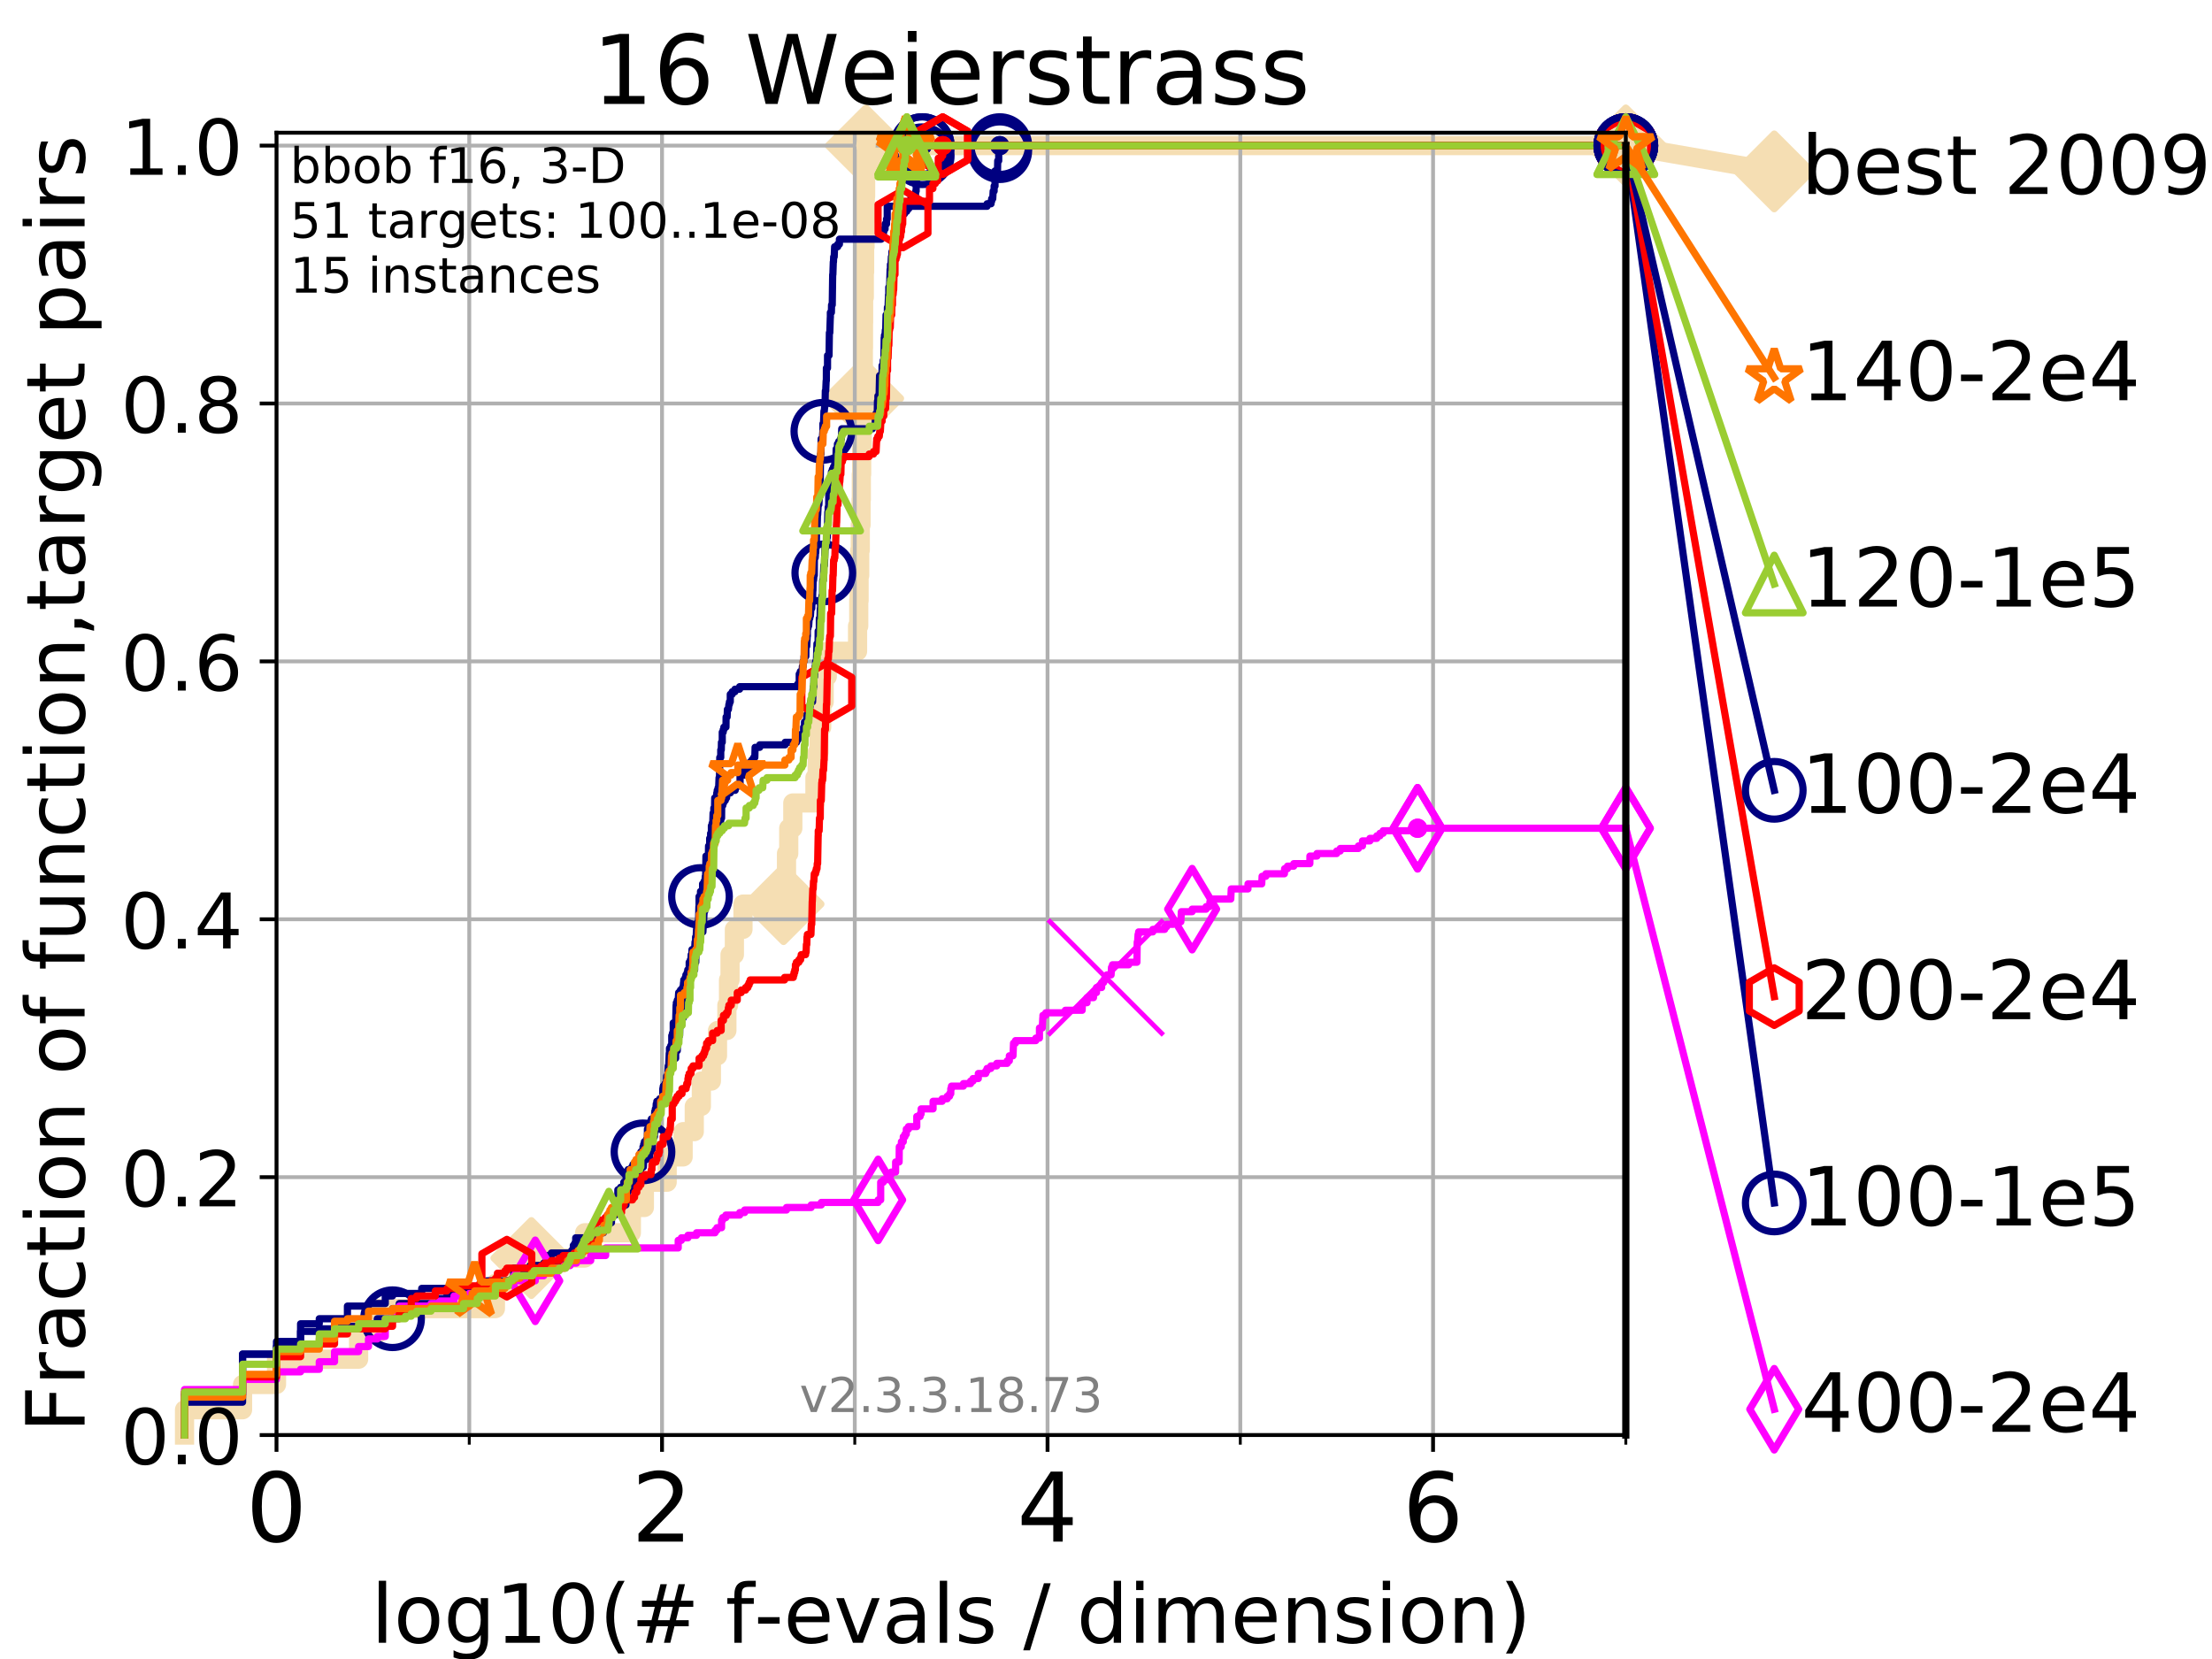 <?xml version="1.0" encoding="utf-8" standalone="no"?>
<!DOCTYPE svg PUBLIC "-//W3C//DTD SVG 1.1//EN"
  "http://www.w3.org/Graphics/SVG/1.1/DTD/svg11.dtd">
<!-- Created with matplotlib (https://matplotlib.org/) -->
<svg height="345.6pt" version="1.1" viewBox="0 0 460.8 345.6" width="460.8pt" xmlns="http://www.w3.org/2000/svg" xmlns:xlink="http://www.w3.org/1999/xlink">
 <defs>
  <style type="text/css">
*{stroke-linecap:butt;stroke-linejoin:round;}
  </style>
 </defs>
 <g id="figure_1">
  <g id="patch_1">
   <path d="M 0 345.6 
L 460.8 345.6 
L 460.8 0 
L 0 0 
z
" style="fill:#ffffff;"/>
  </g>
  <g id="axes_1">
   <g id="patch_2">
    <path d="M 57.6 298.944 
L 338.688 298.944 
L 338.688 27.648 
L 57.6 27.648 
z
" style="fill:#ffffff;"/>
   </g>
   <g id="line2d_1">
    <path d="M 38.441 298.944 
L 38.441 293.677 
L 50.529 293.677 
L 50.529 288.41 
L 57.6 288.41 
L 57.6 283.143 
L 74.705 283.143 
L 74.705 277.877 
L 78.596 277.877 
L 78.596 272.61 
L 103.203 272.61 
L 103.203 267.343 
L 110.694 267.343 
L 110.694 262.076 
L 121.785 262.076 
L 121.785 256.809 
L 131.524 256.809 
L 131.524 251.542 
L 134.236 251.542 
L 134.236 246.275 
L 138.982 246.275 
L 138.982 241.009 
L 142.307 241.009 
L 142.307 235.742 
L 144.63 235.742 
L 144.63 230.475 
L 146.107 230.475 
L 146.107 225.208 
L 148.194 225.208 
L 148.194 219.941 
L 149.468 219.941 
L 149.468 214.674 
L 151.422 214.674 
L 151.422 209.407 
L 151.766 209.407 
L 151.766 204.141 
L 152.079 204.141 
L 152.079 198.874 
L 152.984 198.874 
L 152.984 193.607 
L 154.774 193.607 
L 154.774 188.34 
L 163.226 188.34 
L 163.226 183.073 
L 163.841 183.073 
L 163.841 177.806 
L 164.308 177.806 
L 164.308 172.539 
L 165.157 172.539 
L 165.157 167.272 
L 169.767 167.272 
L 169.767 162.006 
L 170.238 162.006 
L 170.238 156.739 
L 170.598 156.739 
L 170.598 151.472 
L 171.177 151.472 
L 171.177 146.205 
L 171.688 146.205 
L 171.688 140.938 
L 172.337 140.938 
L 172.337 135.671 
L 178.644 135.671 
L 178.644 130.404 
L 178.889 130.404 
L 178.889 125.138 
L 178.961 125.138 
L 178.961 119.871 
L 179.093 119.871 
L 179.093 114.604 
L 179.214 114.604 
L 179.214 109.337 
L 179.371 109.337 
L 179.371 104.07 
L 179.43 104.07 
L 179.43 98.803 
L 179.494 98.803 
L 179.494 93.536 
L 179.628 93.536 
L 179.628 88.27 
L 179.697 88.27 
L 179.697 83.003 
L 179.813 83.003 
L 179.813 77.736 
L 179.85 77.736 
L 179.85 72.469 
L 179.881 72.469 
L 179.881 67.202 
L 179.907 67.202 
L 179.907 61.935 
L 180.048 61.935 
L 180.048 56.668 
L 180.115 56.668 
L 180.115 51.402 
L 180.203 51.402 
L 180.203 46.135 
L 180.264 46.135 
L 180.264 40.868 
L 180.326 40.868 
L 180.326 35.601 
L 180.387 35.601 
L 180.387 30.334 
L 338.688 30.334 
" style="fill:none;stroke:#f5deb3;stroke-linecap:square;stroke-width:4;"/>
   </g>
   <g id="line2d_2">
    <defs>
     <path d="M -0 7.778 
L 7.778 0 
L 0 -7.778 
L -7.778 -0 
z
" id="mbdbd1ae701" style="stroke:#f5deb3;stroke-linejoin:miter;stroke-width:1.5;"/>
    </defs>
    <g>
     <use style="fill:#f5deb3;stroke:#f5deb3;stroke-linejoin:miter;stroke-width:1.5;" x="110.694" xlink:href="#mbdbd1ae701" y="262.076"/>
     <use style="fill:#f5deb3;stroke:#f5deb3;stroke-linejoin:miter;stroke-width:1.5;" x="163.226" xlink:href="#mbdbd1ae701" y="188.34"/>
     <use style="fill:#f5deb3;stroke:#f5deb3;stroke-linejoin:miter;stroke-width:1.5;" x="179.813" xlink:href="#mbdbd1ae701" y="83.003"/>
     <use style="fill:#f5deb3;stroke:#f5deb3;stroke-linejoin:miter;stroke-width:1.5;" x="180.387" xlink:href="#mbdbd1ae701" y="30.334"/>
     <use style="fill:#f5deb3;stroke:#f5deb3;stroke-linejoin:miter;stroke-width:1.5;" x="180.387" xlink:href="#mbdbd1ae701" y="30.334"/>
     <use style="fill:#f5deb3;stroke:#f5deb3;stroke-linejoin:miter;stroke-width:1.5;" x="338.688" xlink:href="#mbdbd1ae701" y="30.334"/>
    </g>
   </g>
   <g id="line2d_3">
    <path style="fill:none;stroke:#f5deb3;stroke-linecap:square;stroke-width:4;"/>
    <g/>
   </g>
   <g id="line2d_4">
    <path d="M 338.688 30.334 
L 369.608 35.706 
" style="fill:none;stroke:#f5deb3;stroke-linecap:square;stroke-width:4;"/>
    <g>
     <use style="fill:#f5deb3;stroke:#f5deb3;stroke-linejoin:miter;stroke-width:1.5;" x="338.688" xlink:href="#mbdbd1ae701" y="30.334"/>
     <use style="fill:#f5deb3;stroke:#f5deb3;stroke-linejoin:miter;stroke-width:1.5;" x="369.608" xlink:href="#mbdbd1ae701" y="35.706"/>
    </g>
   </g>
   <g id="matplotlib.axis_1">
    <g id="xtick_1">
     <g id="line2d_5">
      <path clip-path="url(#pa8f24e0be7)" d="M 57.6 298.944 
L 57.6 27.648 
" style="fill:none;stroke:#b0b0b0;stroke-linecap:square;stroke-width:0.8;"/>
     </g>
     <g id="line2d_6">
      <defs>
       <path d="M 0 0 
L 0 3.5 
" id="m548bf414fe" style="stroke:#000000;stroke-width:0.8;"/>
      </defs>
      <g>
       <use style="stroke:#000000;stroke-width:0.8;" x="57.6" xlink:href="#m548bf414fe" y="298.944"/>
      </g>
     </g>
     <g id="text_1">
      <!-- 0 -->
      <defs>
       <path d="M 31.781 66.406 
Q 24.172 66.406 20.328 58.906 
Q 16.5 51.422 16.5 36.375 
Q 16.5 21.391 20.328 13.891 
Q 24.172 6.391 31.781 6.391 
Q 39.453 6.391 43.281 13.891 
Q 47.125 21.391 47.125 36.375 
Q 47.125 51.422 43.281 58.906 
Q 39.453 66.406 31.781 66.406 
z
M 31.781 74.219 
Q 44.047 74.219 50.516 64.516 
Q 56.984 54.828 56.984 36.375 
Q 56.984 17.969 50.516 8.266 
Q 44.047 -1.422 31.781 -1.422 
Q 19.531 -1.422 13.062 8.266 
Q 6.594 17.969 6.594 36.375 
Q 6.594 54.828 13.062 64.516 
Q 19.531 74.219 31.781 74.219 
z
" id="DejaVuSans-48"/>
      </defs>
      <g transform="translate(51.237 321.141)scale(0.2 -0.2)">
       <use xlink:href="#DejaVuSans-48"/>
      </g>
     </g>
    </g>
    <g id="xtick_2">
     <g id="line2d_7">
      <path clip-path="url(#pa8f24e0be7)" d="M 137.911 298.944 
L 137.911 27.648 
" style="fill:none;stroke:#b0b0b0;stroke-linecap:square;stroke-width:0.8;"/>
     </g>
     <g id="line2d_8">
      <g>
       <use style="stroke:#000000;stroke-width:0.8;" x="137.911" xlink:href="#m548bf414fe" y="298.944"/>
      </g>
     </g>
     <g id="text_2">
      <!-- 2 -->
      <defs>
       <path d="M 19.188 8.297 
L 53.609 8.297 
L 53.609 0 
L 7.328 0 
L 7.328 8.297 
Q 12.938 14.109 22.625 23.891 
Q 32.328 33.688 34.812 36.531 
Q 39.547 41.844 41.422 45.531 
Q 43.312 49.219 43.312 52.781 
Q 43.312 58.594 39.234 62.25 
Q 35.156 65.922 28.609 65.922 
Q 23.969 65.922 18.812 64.312 
Q 13.672 62.703 7.812 59.422 
L 7.812 69.391 
Q 13.766 71.781 18.938 73 
Q 24.125 74.219 28.422 74.219 
Q 39.75 74.219 46.484 68.547 
Q 53.219 62.891 53.219 53.422 
Q 53.219 48.922 51.531 44.891 
Q 49.859 40.875 45.406 35.406 
Q 44.188 33.984 37.641 27.219 
Q 31.109 20.453 19.188 8.297 
z
" id="DejaVuSans-50"/>
      </defs>
      <g transform="translate(131.548 321.141)scale(0.2 -0.2)">
       <use xlink:href="#DejaVuSans-50"/>
      </g>
     </g>
    </g>
    <g id="xtick_3">
     <g id="line2d_9">
      <path clip-path="url(#pa8f24e0be7)" d="M 218.222 298.944 
L 218.222 27.648 
" style="fill:none;stroke:#b0b0b0;stroke-linecap:square;stroke-width:0.8;"/>
     </g>
     <g id="line2d_10">
      <g>
       <use style="stroke:#000000;stroke-width:0.8;" x="218.222" xlink:href="#m548bf414fe" y="298.944"/>
      </g>
     </g>
     <g id="text_3">
      <!-- 4 -->
      <defs>
       <path d="M 37.797 64.312 
L 12.891 25.391 
L 37.797 25.391 
z
M 35.203 72.906 
L 47.609 72.906 
L 47.609 25.391 
L 58.016 25.391 
L 58.016 17.188 
L 47.609 17.188 
L 47.609 0 
L 37.797 0 
L 37.797 17.188 
L 4.891 17.188 
L 4.891 26.703 
z
" id="DejaVuSans-52"/>
      </defs>
      <g transform="translate(211.859 321.141)scale(0.2 -0.2)">
       <use xlink:href="#DejaVuSans-52"/>
      </g>
     </g>
    </g>
    <g id="xtick_4">
     <g id="line2d_11">
      <path clip-path="url(#pa8f24e0be7)" d="M 298.533 298.944 
L 298.533 27.648 
" style="fill:none;stroke:#b0b0b0;stroke-linecap:square;stroke-width:0.8;"/>
     </g>
     <g id="line2d_12">
      <g>
       <use style="stroke:#000000;stroke-width:0.8;" x="298.533" xlink:href="#m548bf414fe" y="298.944"/>
      </g>
     </g>
     <g id="text_4">
      <!-- 6 -->
      <defs>
       <path d="M 33.016 40.375 
Q 26.375 40.375 22.484 35.828 
Q 18.609 31.297 18.609 23.391 
Q 18.609 15.531 22.484 10.953 
Q 26.375 6.391 33.016 6.391 
Q 39.656 6.391 43.531 10.953 
Q 47.406 15.531 47.406 23.391 
Q 47.406 31.297 43.531 35.828 
Q 39.656 40.375 33.016 40.375 
z
M 52.594 71.297 
L 52.594 62.312 
Q 48.875 64.062 45.094 64.984 
Q 41.312 65.922 37.594 65.922 
Q 27.828 65.922 22.672 59.328 
Q 17.531 52.734 16.797 39.406 
Q 19.672 43.656 24.016 45.922 
Q 28.375 48.188 33.594 48.188 
Q 44.578 48.188 50.953 41.516 
Q 57.328 34.859 57.328 23.391 
Q 57.328 12.156 50.688 5.359 
Q 44.047 -1.422 33.016 -1.422 
Q 20.359 -1.422 13.672 8.266 
Q 6.984 17.969 6.984 36.375 
Q 6.984 53.656 15.188 63.938 
Q 23.391 74.219 37.203 74.219 
Q 40.922 74.219 44.703 73.484 
Q 48.484 72.75 52.594 71.297 
z
" id="DejaVuSans-54"/>
      </defs>
      <g transform="translate(292.17 321.141)scale(0.2 -0.2)">
       <use xlink:href="#DejaVuSans-54"/>
      </g>
     </g>
    </g>
    <g id="xtick_5">
     <g id="line2d_13">
      <path clip-path="url(#pa8f24e0be7)" d="M 97.755 298.944 
L 97.755 27.648 
" style="fill:none;stroke:#b0b0b0;stroke-linecap:square;stroke-width:0.8;"/>
     </g>
     <g id="line2d_14">
      <defs>
       <path d="M 0 0 
L 0 2 
" id="m2bd90a323e" style="stroke:#000000;stroke-width:0.6;"/>
      </defs>
      <g>
       <use style="stroke:#000000;stroke-width:0.6;" x="97.755" xlink:href="#m2bd90a323e" y="298.944"/>
      </g>
     </g>
    </g>
    <g id="xtick_6">
     <g id="line2d_15">
      <path clip-path="url(#pa8f24e0be7)" d="M 178.066 298.944 
L 178.066 27.648 
" style="fill:none;stroke:#b0b0b0;stroke-linecap:square;stroke-width:0.8;"/>
     </g>
     <g id="line2d_16">
      <g>
       <use style="stroke:#000000;stroke-width:0.6;" x="178.066" xlink:href="#m2bd90a323e" y="298.944"/>
      </g>
     </g>
    </g>
    <g id="xtick_7">
     <g id="line2d_17">
      <path clip-path="url(#pa8f24e0be7)" d="M 258.377 298.944 
L 258.377 27.648 
" style="fill:none;stroke:#b0b0b0;stroke-linecap:square;stroke-width:0.8;"/>
     </g>
     <g id="line2d_18">
      <g>
       <use style="stroke:#000000;stroke-width:0.6;" x="258.377" xlink:href="#m2bd90a323e" y="298.944"/>
      </g>
     </g>
    </g>
    <g id="xtick_8">
     <g id="line2d_19">
      <path clip-path="url(#pa8f24e0be7)" d="M 338.688 298.944 
L 338.688 27.648 
" style="fill:none;stroke:#b0b0b0;stroke-linecap:square;stroke-width:0.8;"/>
     </g>
     <g id="line2d_20">
      <g>
       <use style="stroke:#000000;stroke-width:0.6;" x="338.688" xlink:href="#m2bd90a323e" y="298.944"/>
      </g>
     </g>
    </g>
    <g id="text_5">
     <!-- log10(# f-evals / dimension) -->
     <defs>
      <path d="M 9.422 75.984 
L 18.406 75.984 
L 18.406 0 
L 9.422 0 
z
" id="DejaVuSans-108"/>
      <path d="M 30.609 48.391 
Q 23.391 48.391 19.188 42.75 
Q 14.984 37.109 14.984 27.297 
Q 14.984 17.484 19.156 11.844 
Q 23.344 6.203 30.609 6.203 
Q 37.797 6.203 41.984 11.859 
Q 46.188 17.531 46.188 27.297 
Q 46.188 37.016 41.984 42.703 
Q 37.797 48.391 30.609 48.391 
z
M 30.609 56 
Q 42.328 56 49.016 48.375 
Q 55.719 40.766 55.719 27.297 
Q 55.719 13.875 49.016 6.219 
Q 42.328 -1.422 30.609 -1.422 
Q 18.844 -1.422 12.172 6.219 
Q 5.516 13.875 5.516 27.297 
Q 5.516 40.766 12.172 48.375 
Q 18.844 56 30.609 56 
z
" id="DejaVuSans-111"/>
      <path d="M 45.406 27.984 
Q 45.406 37.75 41.375 43.109 
Q 37.359 48.484 30.078 48.484 
Q 22.859 48.484 18.828 43.109 
Q 14.797 37.75 14.797 27.984 
Q 14.797 18.266 18.828 12.891 
Q 22.859 7.516 30.078 7.516 
Q 37.359 7.516 41.375 12.891 
Q 45.406 18.266 45.406 27.984 
z
M 54.391 6.781 
Q 54.391 -7.172 48.188 -13.984 
Q 42 -20.797 29.203 -20.797 
Q 24.469 -20.797 20.266 -20.094 
Q 16.062 -19.391 12.109 -17.922 
L 12.109 -9.188 
Q 16.062 -11.328 19.922 -12.344 
Q 23.781 -13.375 27.781 -13.375 
Q 36.625 -13.375 41.016 -8.766 
Q 45.406 -4.156 45.406 5.172 
L 45.406 9.625 
Q 42.625 4.781 38.281 2.391 
Q 33.938 0 27.875 0 
Q 17.828 0 11.672 7.656 
Q 5.516 15.328 5.516 27.984 
Q 5.516 40.672 11.672 48.328 
Q 17.828 56 27.875 56 
Q 33.938 56 38.281 53.609 
Q 42.625 51.219 45.406 46.391 
L 45.406 54.688 
L 54.391 54.688 
z
" id="DejaVuSans-103"/>
      <path d="M 12.406 8.297 
L 28.516 8.297 
L 28.516 63.922 
L 10.984 60.406 
L 10.984 69.391 
L 28.422 72.906 
L 38.281 72.906 
L 38.281 8.297 
L 54.391 8.297 
L 54.391 0 
L 12.406 0 
z
" id="DejaVuSans-49"/>
      <path d="M 31 75.875 
Q 24.469 64.656 21.281 53.656 
Q 18.109 42.672 18.109 31.391 
Q 18.109 20.125 21.312 9.062 
Q 24.516 -2 31 -13.188 
L 23.188 -13.188 
Q 15.875 -1.703 12.234 9.375 
Q 8.594 20.453 8.594 31.391 
Q 8.594 42.281 12.203 53.312 
Q 15.828 64.359 23.188 75.875 
z
" id="DejaVuSans-40"/>
      <path d="M 51.125 44 
L 36.922 44 
L 32.812 27.688 
L 47.125 27.688 
z
M 43.797 71.781 
L 38.719 51.516 
L 52.984 51.516 
L 58.109 71.781 
L 65.922 71.781 
L 60.891 51.516 
L 76.125 51.516 
L 76.125 44 
L 58.984 44 
L 54.984 27.688 
L 70.516 27.688 
L 70.516 20.219 
L 53.078 20.219 
L 48 0 
L 40.188 0 
L 45.219 20.219 
L 30.906 20.219 
L 25.875 0 
L 18.016 0 
L 23.094 20.219 
L 7.719 20.219 
L 7.719 27.688 
L 24.906 27.688 
L 29 44 
L 13.281 44 
L 13.281 51.516 
L 30.906 51.516 
L 35.891 71.781 
z
" id="DejaVuSans-35"/>
      <path id="DejaVuSans-32"/>
      <path d="M 37.109 75.984 
L 37.109 68.5 
L 28.516 68.5 
Q 23.688 68.5 21.797 66.547 
Q 19.922 64.594 19.922 59.516 
L 19.922 54.688 
L 34.719 54.688 
L 34.719 47.703 
L 19.922 47.703 
L 19.922 0 
L 10.891 0 
L 10.891 47.703 
L 2.297 47.703 
L 2.297 54.688 
L 10.891 54.688 
L 10.891 58.5 
Q 10.891 67.625 15.141 71.797 
Q 19.391 75.984 28.609 75.984 
z
" id="DejaVuSans-102"/>
      <path d="M 4.891 31.391 
L 31.203 31.391 
L 31.203 23.391 
L 4.891 23.391 
z
" id="DejaVuSans-45"/>
      <path d="M 56.203 29.594 
L 56.203 25.203 
L 14.891 25.203 
Q 15.484 15.922 20.484 11.062 
Q 25.484 6.203 34.422 6.203 
Q 39.594 6.203 44.453 7.469 
Q 49.312 8.734 54.109 11.281 
L 54.109 2.781 
Q 49.266 0.734 44.188 -0.344 
Q 39.109 -1.422 33.891 -1.422 
Q 20.797 -1.422 13.156 6.188 
Q 5.516 13.812 5.516 26.812 
Q 5.516 40.234 12.766 48.109 
Q 20.016 56 32.328 56 
Q 43.359 56 49.781 48.891 
Q 56.203 41.797 56.203 29.594 
z
M 47.219 32.234 
Q 47.125 39.594 43.094 43.984 
Q 39.062 48.391 32.422 48.391 
Q 24.906 48.391 20.391 44.141 
Q 15.875 39.891 15.188 32.172 
z
" id="DejaVuSans-101"/>
      <path d="M 2.984 54.688 
L 12.5 54.688 
L 29.594 8.797 
L 46.688 54.688 
L 56.203 54.688 
L 35.688 0 
L 23.484 0 
z
" id="DejaVuSans-118"/>
      <path d="M 34.281 27.484 
Q 23.391 27.484 19.188 25 
Q 14.984 22.516 14.984 16.5 
Q 14.984 11.719 18.141 8.906 
Q 21.297 6.109 26.703 6.109 
Q 34.188 6.109 38.703 11.406 
Q 43.219 16.703 43.219 25.484 
L 43.219 27.484 
z
M 52.203 31.203 
L 52.203 0 
L 43.219 0 
L 43.219 8.297 
Q 40.141 3.328 35.547 0.953 
Q 30.953 -1.422 24.312 -1.422 
Q 15.922 -1.422 10.953 3.297 
Q 6 8.016 6 15.922 
Q 6 25.141 12.172 29.828 
Q 18.359 34.516 30.609 34.516 
L 43.219 34.516 
L 43.219 35.406 
Q 43.219 41.609 39.141 45 
Q 35.062 48.391 27.688 48.391 
Q 23 48.391 18.547 47.266 
Q 14.109 46.141 10.016 43.891 
L 10.016 52.203 
Q 14.938 54.109 19.578 55.047 
Q 24.219 56 28.609 56 
Q 40.484 56 46.344 49.844 
Q 52.203 43.703 52.203 31.203 
z
" id="DejaVuSans-97"/>
      <path d="M 44.281 53.078 
L 44.281 44.578 
Q 40.484 46.531 36.375 47.5 
Q 32.281 48.484 27.875 48.484 
Q 21.188 48.484 17.844 46.438 
Q 14.5 44.391 14.5 40.281 
Q 14.5 37.156 16.891 35.375 
Q 19.281 33.594 26.516 31.984 
L 29.594 31.297 
Q 39.156 29.25 43.188 25.516 
Q 47.219 21.781 47.219 15.094 
Q 47.219 7.469 41.188 3.016 
Q 35.156 -1.422 24.609 -1.422 
Q 20.219 -1.422 15.453 -0.562 
Q 10.688 0.297 5.422 2 
L 5.422 11.281 
Q 10.406 8.688 15.234 7.391 
Q 20.062 6.109 24.812 6.109 
Q 31.156 6.109 34.562 8.281 
Q 37.984 10.453 37.984 14.406 
Q 37.984 18.062 35.516 20.016 
Q 33.062 21.969 24.703 23.781 
L 21.578 24.516 
Q 13.234 26.266 9.516 29.906 
Q 5.812 33.547 5.812 39.891 
Q 5.812 47.609 11.281 51.797 
Q 16.75 56 26.812 56 
Q 31.781 56 36.172 55.266 
Q 40.578 54.547 44.281 53.078 
z
" id="DejaVuSans-115"/>
      <path d="M 25.391 72.906 
L 33.688 72.906 
L 8.297 -9.281 
L 0 -9.281 
z
" id="DejaVuSans-47"/>
      <path d="M 45.406 46.391 
L 45.406 75.984 
L 54.391 75.984 
L 54.391 0 
L 45.406 0 
L 45.406 8.203 
Q 42.578 3.328 38.25 0.953 
Q 33.938 -1.422 27.875 -1.422 
Q 17.969 -1.422 11.734 6.484 
Q 5.516 14.406 5.516 27.297 
Q 5.516 40.188 11.734 48.094 
Q 17.969 56 27.875 56 
Q 33.938 56 38.25 53.625 
Q 42.578 51.266 45.406 46.391 
z
M 14.797 27.297 
Q 14.797 17.391 18.875 11.75 
Q 22.953 6.109 30.078 6.109 
Q 37.203 6.109 41.297 11.75 
Q 45.406 17.391 45.406 27.297 
Q 45.406 37.203 41.297 42.844 
Q 37.203 48.484 30.078 48.484 
Q 22.953 48.484 18.875 42.844 
Q 14.797 37.203 14.797 27.297 
z
" id="DejaVuSans-100"/>
      <path d="M 9.422 54.688 
L 18.406 54.688 
L 18.406 0 
L 9.422 0 
z
M 9.422 75.984 
L 18.406 75.984 
L 18.406 64.594 
L 9.422 64.594 
z
" id="DejaVuSans-105"/>
      <path d="M 52 44.188 
Q 55.375 50.25 60.062 53.125 
Q 64.75 56 71.094 56 
Q 79.641 56 84.281 50.016 
Q 88.922 44.047 88.922 33.016 
L 88.922 0 
L 79.891 0 
L 79.891 32.719 
Q 79.891 40.578 77.094 44.375 
Q 74.312 48.188 68.609 48.188 
Q 61.625 48.188 57.562 43.547 
Q 53.516 38.922 53.516 30.906 
L 53.516 0 
L 44.484 0 
L 44.484 32.719 
Q 44.484 40.625 41.703 44.406 
Q 38.922 48.188 33.109 48.188 
Q 26.219 48.188 22.156 43.531 
Q 18.109 38.875 18.109 30.906 
L 18.109 0 
L 9.078 0 
L 9.078 54.688 
L 18.109 54.688 
L 18.109 46.188 
Q 21.188 51.219 25.484 53.609 
Q 29.781 56 35.688 56 
Q 41.656 56 45.828 52.969 
Q 50 49.953 52 44.188 
z
" id="DejaVuSans-109"/>
      <path d="M 54.891 33.016 
L 54.891 0 
L 45.906 0 
L 45.906 32.719 
Q 45.906 40.484 42.875 44.328 
Q 39.844 48.188 33.797 48.188 
Q 26.516 48.188 22.312 43.547 
Q 18.109 38.922 18.109 30.906 
L 18.109 0 
L 9.078 0 
L 9.078 54.688 
L 18.109 54.688 
L 18.109 46.188 
Q 21.344 51.125 25.703 53.562 
Q 30.078 56 35.797 56 
Q 45.219 56 50.047 50.172 
Q 54.891 44.344 54.891 33.016 
z
" id="DejaVuSans-110"/>
      <path d="M 8.016 75.875 
L 15.828 75.875 
Q 23.141 64.359 26.781 53.312 
Q 30.422 42.281 30.422 31.391 
Q 30.422 20.453 26.781 9.375 
Q 23.141 -1.703 15.828 -13.188 
L 8.016 -13.188 
Q 14.5 -2 17.703 9.062 
Q 20.906 20.125 20.906 31.391 
Q 20.906 42.672 17.703 53.656 
Q 14.5 64.656 8.016 75.875 
z
" id="DejaVuSans-41"/>
     </defs>
     <g transform="translate(77.303 342.218)scale(0.17 -0.17)">
      <use xlink:href="#DejaVuSans-108"/>
      <use x="27.783" xlink:href="#DejaVuSans-111"/>
      <use x="88.965" xlink:href="#DejaVuSans-103"/>
      <use x="152.441" xlink:href="#DejaVuSans-49"/>
      <use x="216.064" xlink:href="#DejaVuSans-48"/>
      <use x="279.688" xlink:href="#DejaVuSans-40"/>
      <use x="318.701" xlink:href="#DejaVuSans-35"/>
      <use x="402.49" xlink:href="#DejaVuSans-32"/>
      <use x="434.277" xlink:href="#DejaVuSans-102"/>
      <use x="469.404" xlink:href="#DejaVuSans-45"/>
      <use x="505.488" xlink:href="#DejaVuSans-101"/>
      <use x="567.012" xlink:href="#DejaVuSans-118"/>
      <use x="626.191" xlink:href="#DejaVuSans-97"/>
      <use x="687.471" xlink:href="#DejaVuSans-108"/>
      <use x="715.254" xlink:href="#DejaVuSans-115"/>
      <use x="767.354" xlink:href="#DejaVuSans-32"/>
      <use x="799.141" xlink:href="#DejaVuSans-47"/>
      <use x="832.832" xlink:href="#DejaVuSans-32"/>
      <use x="864.619" xlink:href="#DejaVuSans-100"/>
      <use x="928.096" xlink:href="#DejaVuSans-105"/>
      <use x="955.879" xlink:href="#DejaVuSans-109"/>
      <use x="1053.291" xlink:href="#DejaVuSans-101"/>
      <use x="1114.814" xlink:href="#DejaVuSans-110"/>
      <use x="1178.193" xlink:href="#DejaVuSans-115"/>
      <use x="1230.293" xlink:href="#DejaVuSans-105"/>
      <use x="1258.076" xlink:href="#DejaVuSans-111"/>
      <use x="1319.258" xlink:href="#DejaVuSans-110"/>
      <use x="1382.637" xlink:href="#DejaVuSans-41"/>
     </g>
    </g>
   </g>
   <g id="matplotlib.axis_2">
    <g id="ytick_1">
     <g id="line2d_21">
      <path clip-path="url(#pa8f24e0be7)" d="M 57.6 298.944 
L 338.688 298.944 
" style="fill:none;stroke:#b0b0b0;stroke-linecap:square;stroke-width:0.8;"/>
     </g>
     <g id="line2d_22">
      <defs>
       <path d="M 0 0 
L -3.5 0 
" id="m3df212685a" style="stroke:#000000;stroke-width:0.8;"/>
      </defs>
      <g>
       <use style="stroke:#000000;stroke-width:0.8;" x="57.6" xlink:href="#m3df212685a" y="298.944"/>
      </g>
     </g>
     <g id="text_6">
      <!-- 0.0 -->
      <defs>
       <path d="M 10.688 12.406 
L 21 12.406 
L 21 0 
L 10.688 0 
z
" id="DejaVuSans-46"/>
      </defs>
      <g transform="translate(25.155 305.023)scale(0.16 -0.16)">
       <use xlink:href="#DejaVuSans-48"/>
       <use x="63.623" xlink:href="#DejaVuSans-46"/>
       <use x="95.41" xlink:href="#DejaVuSans-48"/>
      </g>
     </g>
    </g>
    <g id="ytick_2">
     <g id="line2d_23">
      <path clip-path="url(#pa8f24e0be7)" d="M 57.6 245.222 
L 338.688 245.222 
" style="fill:none;stroke:#b0b0b0;stroke-linecap:square;stroke-width:0.8;"/>
     </g>
     <g id="line2d_24">
      <g>
       <use style="stroke:#000000;stroke-width:0.8;" x="57.6" xlink:href="#m3df212685a" y="245.222"/>
      </g>
     </g>
     <g id="text_7">
      <!-- 0.2 -->
      <g transform="translate(25.155 251.301)scale(0.16 -0.16)">
       <use xlink:href="#DejaVuSans-48"/>
       <use x="63.623" xlink:href="#DejaVuSans-46"/>
       <use x="95.41" xlink:href="#DejaVuSans-50"/>
      </g>
     </g>
    </g>
    <g id="ytick_3">
     <g id="line2d_25">
      <path clip-path="url(#pa8f24e0be7)" d="M 57.6 191.5 
L 338.688 191.5 
" style="fill:none;stroke:#b0b0b0;stroke-linecap:square;stroke-width:0.8;"/>
     </g>
     <g id="line2d_26">
      <g>
       <use style="stroke:#000000;stroke-width:0.8;" x="57.6" xlink:href="#m3df212685a" y="191.5"/>
      </g>
     </g>
     <g id="text_8">
      <!-- 0.4 -->
      <g transform="translate(25.155 197.579)scale(0.16 -0.16)">
       <use xlink:href="#DejaVuSans-48"/>
       <use x="63.623" xlink:href="#DejaVuSans-46"/>
       <use x="95.41" xlink:href="#DejaVuSans-52"/>
      </g>
     </g>
    </g>
    <g id="ytick_4">
     <g id="line2d_27">
      <path clip-path="url(#pa8f24e0be7)" d="M 57.6 137.778 
L 338.688 137.778 
" style="fill:none;stroke:#b0b0b0;stroke-linecap:square;stroke-width:0.8;"/>
     </g>
     <g id="line2d_28">
      <g>
       <use style="stroke:#000000;stroke-width:0.8;" x="57.6" xlink:href="#m3df212685a" y="137.778"/>
      </g>
     </g>
     <g id="text_9">
      <!-- 0.6 -->
      <g transform="translate(25.155 143.857)scale(0.16 -0.16)">
       <use xlink:href="#DejaVuSans-48"/>
       <use x="63.623" xlink:href="#DejaVuSans-46"/>
       <use x="95.41" xlink:href="#DejaVuSans-54"/>
      </g>
     </g>
    </g>
    <g id="ytick_5">
     <g id="line2d_29">
      <path clip-path="url(#pa8f24e0be7)" d="M 57.6 84.056 
L 338.688 84.056 
" style="fill:none;stroke:#b0b0b0;stroke-linecap:square;stroke-width:0.8;"/>
     </g>
     <g id="line2d_30">
      <g>
       <use style="stroke:#000000;stroke-width:0.8;" x="57.6" xlink:href="#m3df212685a" y="84.056"/>
      </g>
     </g>
     <g id="text_10">
      <!-- 0.8 -->
      <defs>
       <path d="M 31.781 34.625 
Q 24.75 34.625 20.719 30.859 
Q 16.703 27.094 16.703 20.516 
Q 16.703 13.922 20.719 10.156 
Q 24.75 6.391 31.781 6.391 
Q 38.812 6.391 42.859 10.172 
Q 46.922 13.969 46.922 20.516 
Q 46.922 27.094 42.891 30.859 
Q 38.875 34.625 31.781 34.625 
z
M 21.922 38.812 
Q 15.578 40.375 12.031 44.719 
Q 8.5 49.078 8.5 55.328 
Q 8.5 64.062 14.719 69.141 
Q 20.953 74.219 31.781 74.219 
Q 42.672 74.219 48.875 69.141 
Q 55.078 64.062 55.078 55.328 
Q 55.078 49.078 51.531 44.719 
Q 48 40.375 41.703 38.812 
Q 48.828 37.156 52.797 32.312 
Q 56.781 27.484 56.781 20.516 
Q 56.781 9.906 50.312 4.234 
Q 43.844 -1.422 31.781 -1.422 
Q 19.734 -1.422 13.25 4.234 
Q 6.781 9.906 6.781 20.516 
Q 6.781 27.484 10.781 32.312 
Q 14.797 37.156 21.922 38.812 
z
M 18.312 54.391 
Q 18.312 48.734 21.844 45.562 
Q 25.391 42.391 31.781 42.391 
Q 38.141 42.391 41.719 45.562 
Q 45.312 48.734 45.312 54.391 
Q 45.312 60.062 41.719 63.234 
Q 38.141 66.406 31.781 66.406 
Q 25.391 66.406 21.844 63.234 
Q 18.312 60.062 18.312 54.391 
z
" id="DejaVuSans-56"/>
      </defs>
      <g transform="translate(25.155 90.135)scale(0.16 -0.16)">
       <use xlink:href="#DejaVuSans-48"/>
       <use x="63.623" xlink:href="#DejaVuSans-46"/>
       <use x="95.41" xlink:href="#DejaVuSans-56"/>
      </g>
     </g>
    </g>
    <g id="ytick_6">
     <g id="line2d_31">
      <path clip-path="url(#pa8f24e0be7)" d="M 57.6 30.334 
L 338.688 30.334 
" style="fill:none;stroke:#b0b0b0;stroke-linecap:square;stroke-width:0.8;"/>
     </g>
     <g id="line2d_32">
      <g>
       <use style="stroke:#000000;stroke-width:0.8;" x="57.6" xlink:href="#m3df212685a" y="30.334"/>
      </g>
     </g>
     <g id="text_11">
      <!-- 1.0 -->
      <g transform="translate(25.155 36.413)scale(0.16 -0.16)">
       <use xlink:href="#DejaVuSans-49"/>
       <use x="63.623" xlink:href="#DejaVuSans-46"/>
       <use x="95.41" xlink:href="#DejaVuSans-48"/>
      </g>
     </g>
    </g>
    <g id="text_12">
     <!-- Fraction of function,target pairs -->
     <defs>
      <path d="M 9.812 72.906 
L 51.703 72.906 
L 51.703 64.594 
L 19.672 64.594 
L 19.672 43.109 
L 48.578 43.109 
L 48.578 34.812 
L 19.672 34.812 
L 19.672 0 
L 9.812 0 
z
" id="DejaVuSans-70"/>
      <path d="M 41.109 46.297 
Q 39.594 47.172 37.812 47.578 
Q 36.031 48 33.891 48 
Q 26.266 48 22.188 43.047 
Q 18.109 38.094 18.109 28.812 
L 18.109 0 
L 9.078 0 
L 9.078 54.688 
L 18.109 54.688 
L 18.109 46.188 
Q 20.953 51.172 25.484 53.578 
Q 30.031 56 36.531 56 
Q 37.453 56 38.578 55.875 
Q 39.703 55.766 41.062 55.516 
z
" id="DejaVuSans-114"/>
      <path d="M 48.781 52.594 
L 48.781 44.188 
Q 44.969 46.297 41.141 47.344 
Q 37.312 48.391 33.406 48.391 
Q 24.656 48.391 19.812 42.844 
Q 14.984 37.312 14.984 27.297 
Q 14.984 17.281 19.812 11.734 
Q 24.656 6.203 33.406 6.203 
Q 37.312 6.203 41.141 7.25 
Q 44.969 8.297 48.781 10.406 
L 48.781 2.094 
Q 45.016 0.344 40.984 -0.531 
Q 36.969 -1.422 32.422 -1.422 
Q 20.062 -1.422 12.781 6.344 
Q 5.516 14.109 5.516 27.297 
Q 5.516 40.672 12.859 48.328 
Q 20.219 56 33.016 56 
Q 37.156 56 41.109 55.141 
Q 45.062 54.297 48.781 52.594 
z
" id="DejaVuSans-99"/>
      <path d="M 18.312 70.219 
L 18.312 54.688 
L 36.812 54.688 
L 36.812 47.703 
L 18.312 47.703 
L 18.312 18.016 
Q 18.312 11.328 20.141 9.422 
Q 21.969 7.516 27.594 7.516 
L 36.812 7.516 
L 36.812 0 
L 27.594 0 
Q 17.188 0 13.234 3.875 
Q 9.281 7.766 9.281 18.016 
L 9.281 47.703 
L 2.688 47.703 
L 2.688 54.688 
L 9.281 54.688 
L 9.281 70.219 
z
" id="DejaVuSans-116"/>
      <path d="M 8.5 21.578 
L 8.5 54.688 
L 17.484 54.688 
L 17.484 21.922 
Q 17.484 14.156 20.5 10.266 
Q 23.531 6.391 29.594 6.391 
Q 36.859 6.391 41.078 11.031 
Q 45.312 15.672 45.312 23.688 
L 45.312 54.688 
L 54.297 54.688 
L 54.297 0 
L 45.312 0 
L 45.312 8.406 
Q 42.047 3.422 37.719 1 
Q 33.406 -1.422 27.688 -1.422 
Q 18.266 -1.422 13.375 4.438 
Q 8.5 10.297 8.5 21.578 
z
M 31.109 56 
z
" id="DejaVuSans-117"/>
      <path d="M 11.719 12.406 
L 22.016 12.406 
L 22.016 4 
L 14.016 -11.625 
L 7.719 -11.625 
L 11.719 4 
z
" id="DejaVuSans-44"/>
      <path d="M 18.109 8.203 
L 18.109 -20.797 
L 9.078 -20.797 
L 9.078 54.688 
L 18.109 54.688 
L 18.109 46.391 
Q 20.953 51.266 25.266 53.625 
Q 29.594 56 35.594 56 
Q 45.562 56 51.781 48.094 
Q 58.016 40.188 58.016 27.297 
Q 58.016 14.406 51.781 6.484 
Q 45.562 -1.422 35.594 -1.422 
Q 29.594 -1.422 25.266 0.953 
Q 20.953 3.328 18.109 8.203 
z
M 48.688 27.297 
Q 48.688 37.203 44.609 42.844 
Q 40.531 48.484 33.406 48.484 
Q 26.266 48.484 22.188 42.844 
Q 18.109 37.203 18.109 27.297 
Q 18.109 17.391 22.188 11.75 
Q 26.266 6.109 33.406 6.109 
Q 40.531 6.109 44.609 11.75 
Q 48.688 17.391 48.688 27.297 
z
" id="DejaVuSans-112"/>
     </defs>
     <g transform="translate(17.62 298.435)rotate(-90)scale(0.17 -0.17)">
      <use xlink:href="#DejaVuSans-70"/>
      <use x="57.41" xlink:href="#DejaVuSans-114"/>
      <use x="98.523" xlink:href="#DejaVuSans-97"/>
      <use x="159.803" xlink:href="#DejaVuSans-99"/>
      <use x="214.783" xlink:href="#DejaVuSans-116"/>
      <use x="253.992" xlink:href="#DejaVuSans-105"/>
      <use x="281.775" xlink:href="#DejaVuSans-111"/>
      <use x="342.957" xlink:href="#DejaVuSans-110"/>
      <use x="406.336" xlink:href="#DejaVuSans-32"/>
      <use x="438.123" xlink:href="#DejaVuSans-111"/>
      <use x="499.305" xlink:href="#DejaVuSans-102"/>
      <use x="534.51" xlink:href="#DejaVuSans-32"/>
      <use x="566.297" xlink:href="#DejaVuSans-102"/>
      <use x="601.502" xlink:href="#DejaVuSans-117"/>
      <use x="664.881" xlink:href="#DejaVuSans-110"/>
      <use x="728.26" xlink:href="#DejaVuSans-99"/>
      <use x="783.24" xlink:href="#DejaVuSans-116"/>
      <use x="822.449" xlink:href="#DejaVuSans-105"/>
      <use x="850.232" xlink:href="#DejaVuSans-111"/>
      <use x="911.414" xlink:href="#DejaVuSans-110"/>
      <use x="974.793" xlink:href="#DejaVuSans-44"/>
      <use x="1006.58" xlink:href="#DejaVuSans-116"/>
      <use x="1045.789" xlink:href="#DejaVuSans-97"/>
      <use x="1107.068" xlink:href="#DejaVuSans-114"/>
      <use x="1148.166" xlink:href="#DejaVuSans-103"/>
      <use x="1211.643" xlink:href="#DejaVuSans-101"/>
      <use x="1273.166" xlink:href="#DejaVuSans-116"/>
      <use x="1312.375" xlink:href="#DejaVuSans-32"/>
      <use x="1344.162" xlink:href="#DejaVuSans-112"/>
      <use x="1407.639" xlink:href="#DejaVuSans-97"/>
      <use x="1468.918" xlink:href="#DejaVuSans-105"/>
      <use x="1496.701" xlink:href="#DejaVuSans-114"/>
      <use x="1537.814" xlink:href="#DejaVuSans-115"/>
     </g>
    </g>
   </g>
   <g id="line2d_33">
    <defs>
     <path d="M 0 1.5 
C 0.398 1.5 0.779 1.342 1.061 1.061 
C 1.342 0.779 1.5 0.398 1.5 0 
C 1.5 -0.398 1.342 -0.779 1.061 -1.061 
C 0.779 -1.342 0.398 -1.5 0 -1.5 
C -0.398 -1.5 -0.779 -1.342 -1.061 -1.061 
C -1.342 -0.779 -1.5 -0.398 -1.5 0 
C -1.5 0.398 -1.342 0.779 -1.061 1.061 
C -0.779 1.342 -0.398 1.5 0 1.5 
z
" id="m65220dcda6" style="stroke:#f5deb3;"/>
    </defs>
    <g>
     <use style="fill:#f5deb3;stroke:#f5deb3;" x="180.387" xlink:href="#m65220dcda6" y="30.334"/>
     <use style="fill:#f5deb3;stroke:#f5deb3;" x="180.387" xlink:href="#m65220dcda6" y="30.334"/>
    </g>
   </g>
   <g id="line2d_34">
    <defs>
     <path d="M 0 1.5 
C 0.398 1.5 0.779 1.342 1.061 1.061 
C 1.342 0.779 1.5 0.398 1.5 0 
C 1.5 -0.398 1.342 -0.779 1.061 -1.061 
C 0.779 -1.342 0.398 -1.5 0 -1.5 
C -0.398 -1.5 -0.779 -1.342 -1.061 -1.061 
C -1.342 -0.779 -1.5 -0.398 -1.5 0 
C -1.5 0.398 -1.342 0.779 -1.061 1.061 
C -0.779 1.342 -0.398 1.5 0 1.5 
z
" id="m3f882208ec" style="stroke:#000080;"/>
    </defs>
    <g>
     <use style="fill:#000080;stroke:#000080;" x="192.115" xlink:href="#m3f882208ec" y="30.334"/>
     <use style="fill:#000080;stroke:#000080;" x="192.115" xlink:href="#m3f882208ec" y="30.334"/>
    </g>
   </g>
   <g id="line2d_35">
    <path d="M 38.441 298.944 
L 38.441 292.097 
L 50.529 292.097 
L 50.529 282.09 
L 57.6 282.09 
L 57.6 279.457 
L 62.617 279.457 
L 62.617 275.77 
L 66.508 275.77 
L 66.508 274.716 
L 72.376 274.716 
L 72.376 272.083 
L 76.759 272.083 
L 76.759 271.556 
L 80.259 271.556 
L 80.259 269.976 
L 81.776 269.976 
L 81.776 269.45 
L 87.85 269.45 
L 87.85 268.396 
L 101.413 268.396 
L 101.413 266.816 
L 106.664 266.816 
L 106.664 266.289 
L 107.68 266.289 
L 107.68 265.236 
L 110.415 265.236 
L 110.415 264.709 
L 111.768 264.709 
L 111.768 263.656 
L 113.264 263.656 
L 113.264 263.129 
L 116.523 263.129 
L 116.523 262.603 
L 118.04 262.603 
L 118.04 262.076 
L 118.925 262.076 
L 118.925 261.549 
L 119.436 261.549 
L 119.436 261.023 
L 119.603 261.023 
L 119.603 260.496 
L 119.768 260.496 
L 119.768 258.916 
L 119.932 258.916 
L 119.932 257.862 
L 122.782 257.862 
L 122.782 257.336 
L 124.62 257.336 
L 124.62 256.282 
L 125.939 256.282 
L 125.939 255.756 
L 126.168 255.756 
L 126.168 255.229 
L 126.507 255.229 
L 126.507 253.649 
L 127.379 253.649 
L 127.485 252.069 
L 128.311 252.069 
L 128.311 249.962 
L 128.709 249.962 
L 128.709 247.855 
L 129.291 247.855 
L 129.291 247.329 
L 129.945 247.329 
L 129.945 246.275 
L 130.398 246.275 
L 130.488 244.169 
L 130.84 244.169 
L 130.84 243.642 
L 131.607 243.642 
L 131.607 243.115 
L 131.856 243.115 
L 131.856 242.589 
L 132.816 242.589 
L 132.816 242.062 
L 133.125 242.062 
L 133.201 240.482 
L 133.503 240.482 
L 133.503 239.955 
L 133.947 239.955 
L 133.947 238.902 
L 134.092 238.902 
L 134.092 238.375 
L 134.236 238.375 
L 134.236 237.848 
L 134.661 237.848 
L 134.661 237.322 
L 134.87 237.322 
L 134.87 235.215 
L 135.077 235.215 
L 135.077 234.688 
L 135.482 234.688 
L 135.482 233.635 
L 135.682 233.635 
L 135.682 233.108 
L 136.33 233.108 
L 136.393 231.528 
L 136.52 231.528 
L 136.52 231.001 
L 136.645 231.001 
L 136.708 229.948 
L 136.832 229.948 
L 136.832 229.421 
L 137.439 229.421 
L 137.439 228.895 
L 138.027 228.895 
L 138.084 226.788 
L 138.199 226.788 
L 138.199 226.261 
L 138.539 226.261 
L 138.539 225.735 
L 138.982 225.735 
L 138.982 225.208 
L 139.199 225.208 
L 139.199 223.101 
L 139.414 223.101 
L 139.414 222.575 
L 139.626 222.575 
L 139.626 221.521 
L 140.196 221.521 
L 140.196 220.468 
L 140.748 220.468 
L 140.748 218.888 
L 141.09 218.888 
L 141.139 216.254 
L 141.379 216.254 
L 141.379 215.728 
L 141.568 215.728 
L 141.615 213.621 
L 141.987 213.621 
L 141.987 212.567 
L 142.125 212.567 
L 142.125 212.041 
L 142.352 212.041 
L 142.352 210.461 
L 142.664 210.461 
L 142.664 208.881 
L 142.84 208.881 
L 142.84 207.827 
L 142.971 207.827 
L 142.971 205.721 
L 143.358 205.721 
L 143.358 205.194 
L 143.695 205.194 
L 143.695 203.614 
L 143.903 203.614 
L 143.903 203.087 
L 144.026 203.087 
L 144.026 202.56 
L 144.511 202.56 
L 144.511 202.034 
L 144.708 202.034 
L 144.708 200.454 
L 144.943 200.454 
L 144.982 198.347 
L 145.098 198.347 
L 145.136 196.767 
L 145.441 196.767 
L 145.441 195.187 
L 145.554 195.187 
L 145.554 194.133 
L 146.431 194.133 
L 146.538 192.027 
L 146.573 192.027 
L 146.679 189.92 
L 146.784 189.92 
L 146.784 188.867 
L 147.199 188.867 
L 147.233 187.287 
L 147.402 187.287 
L 147.402 186.233 
L 147.604 186.233 
L 147.703 183.073 
L 147.736 183.073 
L 147.736 177.806 
L 147.967 177.806 
L 147.967 177.28 
L 148.129 177.28 
L 148.129 176.753 
L 148.258 176.753 
L 148.354 175.699 
L 148.45 175.699 
L 148.45 174.646 
L 148.671 174.646 
L 148.733 172.539 
L 149.527 172.539 
L 149.527 171.486 
L 149.941 171.486 
L 149.941 170.959 
L 150.144 170.959 
L 150.144 170.433 
L 150.316 170.433 
L 150.344 167.799 
L 150.571 167.799 
L 150.571 167.272 
L 150.739 167.272 
L 150.739 166.746 
L 151.097 166.746 
L 151.097 166.219 
L 151.368 166.219 
L 151.475 165.166 
L 152.156 165.166 
L 152.156 164.639 
L 153.154 164.639 
L 153.154 164.112 
L 153.371 164.112 
L 153.371 163.586 
L 154.167 163.586 
L 154.167 161.479 
L 154.972 161.479 
L 154.972 160.426 
L 156.135 160.426 
L 156.135 158.846 
L 156.618 158.846 
L 156.618 158.319 
L 157.012 158.319 
L 157.012 157.792 
L 157.243 157.792 
L 157.301 155.685 
L 158.268 155.685 
L 158.268 155.159 
L 163.563 155.159 
L 163.563 154.632 
L 165.943 154.632 
L 165.943 154.105 
L 166.232 154.105 
L 166.232 153.579 
L 166.539 153.579 
L 166.539 153.052 
L 167.406 153.052 
L 167.406 151.472 
L 167.588 151.472 
L 167.588 150.419 
L 168.027 150.419 
L 168.058 148.838 
L 168.294 148.838 
L 168.294 148.312 
L 168.456 148.312 
L 168.456 147.785 
L 168.627 147.785 
L 168.627 147.258 
L 168.756 147.258 
L 168.855 146.205 
L 169.274 146.205 
L 169.379 143.572 
L 169.418 143.572 
L 169.418 143.045 
L 169.532 143.045 
L 169.551 140.938 
L 169.702 140.938 
L 169.786 138.831 
L 169.87 138.831 
L 169.916 137.778 
L 170.073 137.778 
L 170.183 134.091 
L 170.419 134.091 
L 170.437 131.458 
L 170.678 131.458 
L 170.678 128.824 
L 170.82 128.824 
L 170.882 126.718 
L 170.934 126.718 
L 170.934 125.138 
L 171.091 125.138 
L 171.091 124.611 
L 171.229 124.611 
L 171.229 124.084 
L 171.349 124.084 
L 171.375 120.924 
L 171.502 120.924 
L 171.612 117.764 
L 171.755 117.764 
L 171.863 114.077 
L 172.044 114.077 
L 172.044 113.55 
L 172.159 113.55 
L 172.265 111.97 
L 172.337 111.97 
L 172.442 106.704 
L 172.522 106.704 
L 172.522 105.65 
L 172.634 105.65 
L 172.665 100.383 
L 173.204 100.383 
L 173.211 98.277 
L 173.402 98.277 
L 173.402 97.75 
L 173.644 97.75 
L 173.644 97.223 
L 173.896 97.223 
L 173.896 95.643 
L 174.138 95.643 
L 174.189 93.536 
L 174.456 93.536 
L 174.456 92.483 
L 174.726 92.483 
L 174.726 91.956 
L 175.081 91.956 
L 175.081 91.43 
L 175.266 91.43 
L 175.355 89.323 
L 181.733 89.323 
L 181.733 88.796 
L 182.33 88.796 
L 182.34 86.69 
L 182.475 86.69 
L 182.475 86.163 
L 182.744 86.163 
L 182.798 83.529 
L 182.886 83.529 
L 182.886 82.476 
L 183.131 82.476 
L 183.227 78.263 
L 183.746 78.263 
L 183.746 76.156 
L 183.984 76.156 
L 183.984 75.102 
L 184.132 75.102 
L 184.194 70.362 
L 184.247 70.362 
L 184.247 69.836 
L 184.369 69.836 
L 184.429 68.782 
L 184.506 68.782 
L 184.578 65.622 
L 184.844 65.622 
L 184.864 64.042 
L 184.993 64.042 
L 185.102 61.409 
L 185.149 61.409 
L 185.149 59.829 
L 185.315 59.829 
L 185.426 56.142 
L 185.494 56.142 
L 185.494 55.088 
L 185.608 55.088 
L 185.687 53.508 
L 185.803 53.508 
L 185.803 52.455 
L 185.936 52.455 
L 186.003 51.402 
L 186.143 51.402 
L 186.143 50.875 
L 186.371 50.875 
L 186.436 49.821 
L 186.957 49.821 
L 187.065 48.241 
L 187.166 48.241 
L 187.166 47.715 
L 187.375 47.715 
L 187.473 46.661 
L 187.514 46.661 
L 187.578 45.608 
L 187.756 45.608 
L 187.769 44.555 
L 188.42 44.555 
L 188.42 44.028 
L 188.889 44.028 
L 188.889 43.501 
L 189.293 43.501 
L 189.293 42.975 
L 189.427 42.975 
L 189.427 41.921 
L 189.793 41.921 
L 189.793 40.868 
L 190.701 40.868 
L 190.763 39.814 
L 190.855 39.814 
L 190.855 37.181 
L 191.124 37.181 
L 191.124 35.601 
L 191.758 35.601 
L 191.838 32.441 
L 192.115 32.441 
L 192.115 30.334 
L 338.688 30.334 
L 338.688 30.334 
" style="fill:none;stroke:#000080;stroke-linecap:square;stroke-width:1.5;"/>
   </g>
   <g id="line2d_36">
    <defs>
     <path d="M 0 6 
C 1.591 6 3.117 5.368 4.243 4.243 
C 5.368 3.117 6 1.591 6 0 
C 6 -1.591 5.368 -3.117 4.243 -4.243 
C 3.117 -5.368 1.591 -6 0 -6 
C -1.591 -6 -3.117 -5.368 -4.243 -4.243 
C -5.368 -3.117 -6 -1.591 -6 0 
C -6 1.591 -5.368 3.117 -4.243 4.243 
C -3.117 5.368 -1.591 6 0 6 
z
" id="mddf22a2388" style="stroke:#000080;stroke-width:1.5;"/>
    </defs>
    <g>
     <use style="fill-opacity:0;stroke:#000080;stroke-width:1.5;" x="133.947" xlink:href="#mddf22a2388" y="239.955"/>
     <use style="fill-opacity:0;stroke:#000080;stroke-width:1.5;" x="171.612" xlink:href="#mddf22a2388" y="119.344"/>
     <use style="fill-opacity:0;stroke:#000080;stroke-width:1.5;" x="192.115" xlink:href="#mddf22a2388" y="32.441"/>
     <use style="fill-opacity:0;stroke:#000080;stroke-width:1.5;" x="192.115" xlink:href="#mddf22a2388" y="30.334"/>
     <use style="fill-opacity:0;stroke:#000080;stroke-width:1.5;" x="192.115" xlink:href="#mddf22a2388" y="30.334"/>
     <use style="fill-opacity:0;stroke:#000080;stroke-width:1.5;" x="338.688" xlink:href="#mddf22a2388" y="30.334"/>
    </g>
   </g>
   <g id="line2d_37">
    <path style="fill:none;stroke:#000080;stroke-linecap:square;stroke-width:1.5;"/>
    <g/>
   </g>
   <g id="line2d_38">
    <g>
     <use style="fill:#000080;stroke:#000080;" x="208.27" xlink:href="#m3f882208ec" y="30.334"/>
     <use style="fill:#000080;stroke:#000080;" x="208.27" xlink:href="#m3f882208ec" y="30.334"/>
    </g>
   </g>
   <g id="line2d_39">
    <path d="M 38.441 298.944 
L 38.441 290.517 
L 50.529 290.517 
L 50.529 282.09 
L 57.6 282.09 
L 57.6 280.51 
L 62.617 280.51 
L 62.617 277.35 
L 66.508 277.35 
L 66.508 276.823 
L 69.688 276.823 
L 69.688 276.296 
L 76.759 276.296 
L 76.759 275.77 
L 78.596 275.77 
L 78.596 274.716 
L 81.776 274.716 
L 81.776 272.61 
L 83.172 272.61 
L 83.172 271.556 
L 91.535 271.556 
L 91.535 270.503 
L 93.122 270.503 
L 93.122 269.45 
L 93.864 269.45 
L 93.864 268.923 
L 104.435 268.923 
L 104.435 267.87 
L 105.585 267.87 
L 105.585 266.816 
L 107.009 266.816 
L 107.009 264.183 
L 110.415 264.183 
L 110.415 263.656 
L 113.501 263.656 
L 113.501 263.129 
L 113.735 263.129 
L 113.735 262.076 
L 114.194 262.076 
L 114.194 261.549 
L 114.86 261.549 
L 114.86 261.023 
L 119.097 261.023 
L 119.097 260.496 
L 119.436 260.496 
L 119.436 259.443 
L 121.189 259.443 
L 121.189 258.916 
L 123.327 258.916 
L 123.327 257.862 
L 123.461 257.862 
L 123.461 256.809 
L 125.706 256.809 
L 125.706 255.756 
L 126.282 255.756 
L 126.282 255.229 
L 126.618 255.229 
L 126.618 254.702 
L 127.379 254.702 
L 127.379 253.122 
L 128.21 253.122 
L 128.21 251.542 
L 129.099 251.542 
L 129.099 251.016 
L 130.398 251.016 
L 130.398 248.909 
L 130.576 248.909 
L 130.576 248.382 
L 130.752 248.382 
L 130.752 247.855 
L 131.607 247.855 
L 131.607 247.329 
L 131.774 247.329 
L 131.774 246.802 
L 132.423 246.802 
L 132.423 246.275 
L 132.66 246.275 
L 132.66 245.749 
L 132.894 245.749 
L 132.894 245.222 
L 133.048 245.222 
L 133.048 244.169 
L 133.428 244.169 
L 133.428 243.115 
L 134.019 243.115 
L 134.092 241.535 
L 134.731 241.535 
L 134.731 241.009 
L 135.348 241.009 
L 135.348 239.955 
L 135.615 239.955 
L 135.615 239.428 
L 135.879 239.428 
L 135.944 237.848 
L 136.009 237.848 
L 136.009 236.795 
L 136.33 236.795 
L 136.33 235.742 
L 136.52 235.742 
L 136.52 235.215 
L 136.645 235.215 
L 136.708 232.055 
L 136.77 232.055 
L 136.832 231.001 
L 137.38 231.001 
L 137.38 229.948 
L 137.677 229.948 
L 137.677 228.895 
L 138.084 228.895 
L 138.084 227.315 
L 138.199 227.315 
L 138.199 226.261 
L 138.762 226.261 
L 138.872 224.155 
L 139.091 224.155 
L 139.199 222.048 
L 139.307 222.048 
L 139.414 219.414 
L 139.467 219.414 
L 139.467 218.361 
L 139.731 218.361 
L 139.731 217.834 
L 139.939 217.834 
L 139.939 215.728 
L 140.094 215.728 
L 140.094 215.201 
L 140.247 215.201 
L 140.247 213.094 
L 140.748 213.094 
L 140.847 209.407 
L 140.896 209.407 
L 140.896 208.881 
L 141.09 208.881 
L 141.09 208.354 
L 141.283 208.354 
L 141.379 206.774 
L 141.756 206.774 
L 141.756 206.247 
L 142.17 206.247 
L 142.17 205.721 
L 142.307 205.721 
L 142.397 204.667 
L 142.442 204.667 
L 142.442 204.141 
L 142.753 204.141 
L 142.753 203.614 
L 142.884 203.614 
L 142.884 203.087 
L 143.144 203.087 
L 143.144 202.56 
L 143.273 202.56 
L 143.273 202.034 
L 143.57 202.034 
L 143.57 200.454 
L 143.82 200.454 
L 143.82 199.927 
L 143.944 199.927 
L 143.985 198.874 
L 144.148 198.874 
L 144.148 197.82 
L 144.708 197.82 
L 144.787 196.24 
L 144.904 196.24 
L 144.904 195.187 
L 145.021 195.187 
L 145.098 193.607 
L 145.365 193.607 
L 145.365 192.027 
L 145.516 192.027 
L 145.591 188.867 
L 145.629 188.867 
L 145.629 186.76 
L 145.925 186.76 
L 145.925 185.706 
L 146.36 185.706 
L 146.36 184.126 
L 146.679 184.126 
L 146.679 183.6 
L 146.854 183.6 
L 146.924 182.546 
L 146.993 182.546 
L 147.062 178.333 
L 147.57 178.333 
L 147.604 176.226 
L 147.835 176.226 
L 147.835 174.646 
L 148.032 174.646 
L 148.032 173.593 
L 148.194 173.593 
L 148.194 172.013 
L 148.354 172.013 
L 148.354 171.486 
L 148.481 171.486 
L 148.545 169.379 
L 148.702 169.379 
L 148.702 168.326 
L 148.858 168.326 
L 148.889 166.219 
L 149.287 166.219 
L 149.317 165.166 
L 149.408 165.166 
L 149.408 164.639 
L 149.587 164.639 
L 149.587 164.112 
L 149.706 164.112 
L 149.794 162.006 
L 149.882 162.006 
L 149.941 157.792 
L 150.144 157.792 
L 150.144 156.212 
L 150.258 156.212 
L 150.287 154.632 
L 150.458 154.632 
L 150.458 152.525 
L 150.655 152.525 
L 150.655 151.999 
L 150.794 151.999 
L 150.794 151.472 
L 151.233 151.472 
L 151.26 149.365 
L 151.475 149.365 
L 151.528 147.785 
L 151.74 147.785 
L 151.845 146.732 
L 151.949 146.732 
L 151.949 146.205 
L 152.13 146.205 
L 152.13 144.625 
L 152.537 144.625 
L 152.537 144.098 
L 153.106 144.098 
L 153.106 143.572 
L 154.075 143.572 
L 154.075 143.045 
L 166.152 143.045 
L 166.152 142.518 
L 166.494 142.518 
L 166.494 140.411 
L 166.718 140.411 
L 166.718 139.885 
L 167.115 139.885 
L 167.147 138.831 
L 167.31 138.831 
L 167.32 137.778 
L 167.492 137.778 
L 167.502 136.725 
L 167.871 136.725 
L 167.892 134.618 
L 168.058 134.618 
L 168.161 132.511 
L 168.192 132.511 
L 168.192 130.931 
L 168.304 130.931 
L 168.304 130.404 
L 168.456 130.404 
L 168.567 128.824 
L 168.696 128.824 
L 168.696 128.298 
L 168.825 128.298 
L 168.934 126.718 
L 169.109 126.718 
L 169.129 125.664 
L 169.235 125.664 
L 169.322 123.031 
L 169.351 123.031 
L 169.389 120.924 
L 169.475 120.924 
L 169.551 119.871 
L 169.626 119.871 
L 169.655 116.184 
L 169.823 116.184 
L 169.888 115.131 
L 169.935 115.131 
L 169.963 114.077 
L 170.055 114.077 
L 170.101 110.917 
L 170.201 110.917 
L 170.292 107.23 
L 170.338 107.23 
L 170.446 105.124 
L 170.589 105.124 
L 170.678 103.543 
L 170.749 103.543 
L 170.838 99.857 
L 170.873 99.857 
L 170.934 94.59 
L 171.013 94.59 
L 171.056 91.43 
L 171.306 91.43 
L 171.417 89.85 
L 171.426 89.85 
L 171.426 88.27 
L 171.553 88.27 
L 171.646 85.636 
L 171.713 85.636 
L 171.805 84.583 
L 171.871 84.583 
L 171.929 81.423 
L 172.011 81.423 
L 172.102 79.316 
L 172.143 79.316 
L 172.151 76.682 
L 172.386 76.682 
L 172.394 74.049 
L 172.705 74.049 
L 172.776 69.309 
L 172.862 69.309 
L 172.964 66.149 
L 172.979 66.149 
L 172.979 65.095 
L 173.196 65.095 
L 173.227 63.515 
L 173.372 63.515 
L 173.463 57.195 
L 173.501 57.195 
L 173.591 54.562 
L 173.629 54.562 
L 173.666 53.508 
L 173.778 53.508 
L 173.867 51.402 
L 174.506 51.402 
L 174.506 50.875 
L 174.866 50.875 
L 174.866 49.821 
L 183.586 49.821 
L 183.586 49.295 
L 183.988 49.295 
L 184.054 48.241 
L 184.12 48.241 
L 184.12 47.715 
L 184.377 47.715 
L 184.377 46.661 
L 184.682 46.661 
L 184.682 45.608 
L 184.824 45.608 
L 184.824 42.975 
L 205.624 42.975 
L 205.624 42.448 
L 206.455 42.448 
L 206.455 41.921 
L 206.581 41.921 
L 206.581 41.395 
L 206.804 41.395 
L 206.894 39.814 
L 207.095 39.814 
L 207.095 38.761 
L 207.28 38.761 
L 207.28 35.601 
L 207.802 35.601 
L 207.841 33.494 
L 208.049 33.494 
L 208.049 31.387 
L 208.27 31.387 
L 208.27 30.334 
L 338.688 30.334 
L 338.688 30.334 
" style="fill:none;stroke:#000080;stroke-linecap:square;stroke-width:1.5;"/>
   </g>
   <g id="line2d_40">
    <g>
     <use style="fill-opacity:0;stroke:#000080;stroke-width:1.5;" x="81.776" xlink:href="#mddf22a2388" y="274.716"/>
     <use style="fill-opacity:0;stroke:#000080;stroke-width:1.5;" x="145.925" xlink:href="#mddf22a2388" y="186.76"/>
     <use style="fill-opacity:0;stroke:#000080;stroke-width:1.5;" x="171.417" xlink:href="#mddf22a2388" y="89.85"/>
     <use style="fill-opacity:0;stroke:#000080;stroke-width:1.5;" x="208.27" xlink:href="#mddf22a2388" y="31.387"/>
     <use style="fill-opacity:0;stroke:#000080;stroke-width:1.5;" x="208.27" xlink:href="#mddf22a2388" y="30.334"/>
     <use style="fill-opacity:0;stroke:#000080;stroke-width:1.5;" x="338.688" xlink:href="#mddf22a2388" y="30.334"/>
    </g>
   </g>
   <g id="line2d_41">
    <path style="fill:none;stroke:#000080;stroke-linecap:square;stroke-width:1.5;"/>
    <g/>
   </g>
   <g id="line2d_42">
    <defs>
     <path d="M 0 1.5 
C 0.398 1.5 0.779 1.342 1.061 1.061 
C 1.342 0.779 1.5 0.398 1.5 0 
C 1.5 -0.398 1.342 -0.779 1.061 -1.061 
C 0.779 -1.342 0.398 -1.5 0 -1.5 
C -0.398 -1.5 -0.779 -1.342 -1.061 -1.061 
C -1.342 -0.779 -1.5 -0.398 -1.5 0 
C -1.5 0.398 -1.342 0.779 -1.061 1.061 
C -0.779 1.342 -0.398 1.5 0 1.5 
z
" id="mec7829ffe7" style="stroke:#ff00ff;"/>
    </defs>
    <g>
     <use style="fill:#ff00ff;stroke:#ff00ff;" x="295.308" xlink:href="#mec7829ffe7" y="172.539"/>
     <use style="fill:#ff00ff;stroke:#ff00ff;" x="295.308" xlink:href="#mec7829ffe7" y="172.539"/>
    </g>
   </g>
   <g id="line2d_43">
    <path d="M 38.441 298.944 
L 38.441 289.464 
L 50.529 289.464 
L 50.529 287.357 
L 57.6 287.357 
L 57.6 285.777 
L 62.617 285.777 
L 62.617 285.25 
L 66.508 285.25 
L 66.508 283.67 
L 69.688 283.67 
L 69.688 281.563 
L 74.705 281.563 
L 74.705 280.51 
L 76.759 280.51 
L 76.759 278.93 
L 78.596 278.93 
L 78.596 278.403 
L 80.259 278.403 
L 80.259 274.716 
L 81.776 274.716 
L 81.776 273.663 
L 83.172 273.663 
L 83.172 272.083 
L 89.79 272.083 
L 89.79 271.556 
L 91.535 271.556 
L 91.535 271.03 
L 94.576 271.03 
L 94.576 269.976 
L 97.755 269.976 
L 97.755 269.45 
L 99.938 269.45 
L 99.938 268.923 
L 101.878 268.923 
L 101.878 268.396 
L 103.203 268.396 
L 103.203 267.87 
L 104.826 267.87 
L 104.826 267.343 
L 107.009 267.343 
L 107.009 266.816 
L 111.506 266.816 
L 111.506 265.763 
L 113.264 265.763 
L 113.264 265.236 
L 114.641 265.236 
L 114.641 264.183 
L 117.486 264.183 
L 117.486 263.656 
L 118.752 263.656 
L 118.752 263.129 
L 120.094 263.129 
L 120.094 262.603 
L 123.057 262.603 
L 123.057 261.549 
L 126.168 261.549 
L 126.168 259.969 
L 141.283 259.969 
L 141.283 258.389 
L 141.941 258.389 
L 141.941 257.862 
L 143.316 257.862 
L 143.316 257.336 
L 145.098 257.336 
L 145.098 256.809 
L 148.951 256.809 
L 148.951 256.282 
L 149.347 256.282 
L 149.347 255.756 
L 150.316 255.756 
L 150.316 254.176 
L 150.543 254.176 
L 150.543 253.649 
L 151.206 253.649 
L 151.206 253.122 
L 154.098 253.122 
L 154.098 252.596 
L 155.124 252.596 
L 155.124 252.069 
L 163.841 252.069 
L 163.841 251.542 
L 168.983 251.542 
L 168.983 251.016 
L 171.091 251.016 
L 171.091 250.489 
L 182.934 250.489 
L 182.934 249.962 
L 183.463 249.962 
L 183.463 246.275 
L 184.009 246.275 
L 184.009 245.749 
L 184.86 245.749 
L 184.86 244.695 
L 185.653 244.695 
L 185.653 244.169 
L 186.572 244.169 
L 186.576 242.062 
L 187.303 242.062 
L 187.337 238.902 
L 187.749 238.902 
L 187.779 237.848 
L 188.168 237.848 
L 188.168 236.795 
L 188.513 236.795 
L 188.513 236.268 
L 188.801 236.268 
L 188.801 235.215 
L 189.251 235.215 
L 189.251 234.688 
L 190.98 234.688 
L 190.98 232.582 
L 191.678 232.582 
L 191.678 232.055 
L 191.888 232.055 
L 191.888 231.001 
L 194.375 231.001 
L 194.375 229.421 
L 196.269 229.421 
L 196.269 228.895 
L 197.326 228.895 
L 197.326 228.368 
L 197.814 228.368 
L 197.814 227.841 
L 198.067 227.841 
L 198.067 226.788 
L 198.205 226.788 
L 198.205 226.261 
L 200.698 226.261 
L 200.698 225.735 
L 202.188 225.735 
L 202.188 225.208 
L 202.693 225.208 
L 202.693 224.681 
L 203.801 224.681 
L 203.801 223.628 
L 205.344 223.628 
L 205.344 223.101 
L 205.628 223.101 
L 205.628 222.575 
L 206.417 222.575 
L 206.417 222.048 
L 207.64 222.048 
L 207.64 221.521 
L 209.819 221.521 
L 209.819 220.994 
L 210.265 220.994 
L 210.265 219.941 
L 211.026 219.941 
L 211.135 217.308 
L 211.544 217.308 
L 211.544 216.781 
L 215.775 216.781 
L 215.775 216.254 
L 216.537 216.254 
L 216.537 214.148 
L 217.125 214.148 
L 217.234 212.041 
L 217.263 212.041 
L 217.263 211.514 
L 217.848 211.514 
L 217.848 210.987 
L 221.927 210.987 
L 221.927 210.461 
L 225.435 210.461 
L 225.485 208.881 
L 226.448 208.881 
L 226.448 207.827 
L 227.794 207.827 
L 227.794 206.774 
L 228.42 206.774 
L 228.42 205.721 
L 229.494 205.721 
L 229.494 204.667 
L 229.918 204.667 
L 229.918 204.141 
L 230.247 204.141 
L 230.247 203.614 
L 230.566 203.614 
L 230.566 203.087 
L 231.464 203.087 
L 231.548 201.507 
L 231.752 201.507 
L 231.752 200.98 
L 235.127 200.98 
L 235.127 200.454 
L 236.841 200.454 
L 236.902 196.24 
L 236.974 196.24 
L 237.082 194.66 
L 237.192 194.66 
L 237.192 194.133 
L 240.154 194.133 
L 240.154 193.607 
L 242.621 193.607 
L 242.621 193.08 
L 243.027 193.08 
L 243.027 192.553 
L 244.387 192.553 
L 244.387 192.027 
L 245.988 192.027 
L 246.096 189.92 
L 248.342 189.92 
L 248.342 189.393 
L 251.256 189.393 
L 251.256 188.867 
L 251.981 188.867 
L 252.052 187.813 
L 252.15 187.813 
L 252.15 187.287 
L 256.396 187.287 
L 256.49 185.18 
L 259.975 185.18 
L 259.983 184.126 
L 262.843 184.126 
L 262.916 182.546 
L 263.71 182.546 
L 263.71 182.02 
L 267.567 182.02 
L 267.605 180.966 
L 268.202 180.966 
L 268.202 180.44 
L 269.512 180.44 
L 269.512 179.913 
L 272.868 179.913 
L 272.88 178.333 
L 274.342 178.333 
L 274.342 177.806 
L 278.461 177.806 
L 278.461 177.28 
L 279.197 177.28 
L 279.197 176.753 
L 282.984 176.753 
L 282.984 176.226 
L 283.827 176.226 
L 283.827 175.173 
L 285.378 175.173 
L 285.378 174.646 
L 286.813 174.646 
L 286.813 174.119 
L 287.47 174.119 
L 287.47 173.593 
L 288.128 173.593 
L 288.128 173.066 
L 295.308 173.066 
L 295.308 172.539 
L 338.688 172.539 
L 338.688 172.539 
" style="fill:none;stroke:#ff00ff;stroke-linecap:square;stroke-width:1.5;"/>
   </g>
   <g id="line2d_44">
    <defs>
     <path d="M -0 8.485 
L 5.091 0 
L 0 -8.485 
L -5.091 -0 
z
" id="m145a4291d0" style="stroke:#ff00ff;stroke-linejoin:miter;stroke-width:1.5;"/>
    </defs>
    <g>
     <use style="fill-opacity:0;stroke:#ff00ff;stroke-linejoin:miter;stroke-width:1.5;" x="111.506" xlink:href="#m145a4291d0" y="266.816"/>
     <use style="fill-opacity:0;stroke:#ff00ff;stroke-linejoin:miter;stroke-width:1.5;" x="182.934" xlink:href="#m145a4291d0" y="249.962"/>
     <use style="fill-opacity:0;stroke:#ff00ff;stroke-linejoin:miter;stroke-width:1.5;" x="248.342" xlink:href="#m145a4291d0" y="189.393"/>
     <use style="fill-opacity:0;stroke:#ff00ff;stroke-linejoin:miter;stroke-width:1.5;" x="295.308" xlink:href="#m145a4291d0" y="172.539"/>
     <use style="fill-opacity:0;stroke:#ff00ff;stroke-linejoin:miter;stroke-width:1.5;" x="295.308" xlink:href="#m145a4291d0" y="172.539"/>
     <use style="fill-opacity:0;stroke:#ff00ff;stroke-linejoin:miter;stroke-width:1.5;" x="338.688" xlink:href="#m145a4291d0" y="172.539"/>
    </g>
   </g>
   <g id="line2d_45">
    <path style="fill:none;stroke:#ff00ff;stroke-linecap:square;stroke-width:1.5;"/>
    <g/>
   </g>
   <g id="line2d_46">
    <path clip-path="url(#pa8f24e0be7)" d="M 230.349 203.614 
" style="fill:none;stroke:#ff00ff;stroke-linecap:square;stroke-width:1.5;"/>
    <defs>
     <path d="M -12 12 
L 12 -12 
M -12 -12 
L 12 12 
" id="m0c4e02d575" style="stroke:#ff00ff;"/>
    </defs>
    <g clip-path="url(#pa8f24e0be7)">
     <use style="fill:#ff00ff;stroke:#ff00ff;" x="230.349" xlink:href="#m0c4e02d575" y="203.614"/>
    </g>
   </g>
   <g id="line2d_47">
    <defs>
     <path d="M 0 1.5 
C 0.398 1.5 0.779 1.342 1.061 1.061 
C 1.342 0.779 1.5 0.398 1.5 0 
C 1.5 -0.398 1.342 -0.779 1.061 -1.061 
C 0.779 -1.342 0.398 -1.5 0 -1.5 
C -0.398 -1.5 -0.779 -1.342 -1.061 -1.061 
C -1.342 -0.779 -1.5 -0.398 -1.5 0 
C -1.5 0.398 -1.342 0.779 -1.061 1.061 
C -0.779 1.342 -0.398 1.5 0 1.5 
z
" id="m838866a4d5" style="stroke:#ff0000;"/>
    </defs>
    <g>
     <use style="fill:#ff0000;stroke:#ff0000;" x="196.382" xlink:href="#m838866a4d5" y="30.334"/>
     <use style="fill:#ff0000;stroke:#ff0000;" x="196.382" xlink:href="#m838866a4d5" y="30.334"/>
    </g>
   </g>
   <g id="line2d_48">
    <path d="M 38.441 298.944 
L 38.441 289.99 
L 50.529 289.99 
L 50.529 286.83 
L 57.6 286.83 
L 57.6 282.617 
L 62.617 282.617 
L 62.617 280.51 
L 66.508 280.51 
L 66.508 279.983 
L 69.688 279.983 
L 69.688 277.877 
L 72.376 277.877 
L 72.376 276.823 
L 80.259 276.823 
L 80.259 276.296 
L 81.776 276.296 
L 81.776 274.716 
L 83.172 274.716 
L 83.172 273.663 
L 84.464 273.663 
L 84.464 272.61 
L 85.667 272.61 
L 85.667 270.503 
L 86.793 270.503 
L 86.793 269.976 
L 90.684 269.976 
L 90.684 268.923 
L 93.122 268.923 
L 93.122 268.396 
L 95.918 268.396 
L 95.918 267.87 
L 99.938 267.87 
L 99.938 267.343 
L 102.331 267.343 
L 102.331 266.816 
L 103.203 266.816 
L 103.203 266.289 
L 103.623 266.289 
L 103.623 265.236 
L 105.21 265.236 
L 105.21 264.709 
L 105.585 264.709 
L 105.585 264.183 
L 112.779 264.183 
L 112.779 263.656 
L 113.501 263.656 
L 113.501 263.129 
L 114.86 263.129 
L 114.86 262.603 
L 116.523 262.603 
L 116.523 262.076 
L 117.298 262.076 
L 117.298 261.549 
L 119.603 261.549 
L 119.603 261.023 
L 121.34 261.023 
L 121.34 260.496 
L 122.076 260.496 
L 122.076 258.916 
L 122.362 258.916 
L 122.362 258.389 
L 123.193 258.389 
L 123.193 255.756 
L 123.725 255.756 
L 123.725 254.702 
L 124.495 254.702 
L 124.495 254.176 
L 126.054 254.176 
L 126.054 253.649 
L 126.507 253.649 
L 126.507 253.122 
L 127.695 253.122 
L 127.695 252.596 
L 129.48 252.596 
L 129.48 251.542 
L 129.761 251.542 
L 129.761 251.016 
L 130.037 251.016 
L 130.037 249.962 
L 131.774 249.962 
L 131.774 249.436 
L 132.182 249.436 
L 132.263 248.382 
L 132.66 248.382 
L 132.66 247.329 
L 133.125 247.329 
L 133.125 246.802 
L 133.503 246.802 
L 133.503 245.222 
L 134.308 245.222 
L 134.308 244.695 
L 135.615 244.695 
L 135.682 243.642 
L 135.813 243.642 
L 135.813 242.589 
L 135.944 242.589 
L 135.944 242.062 
L 136.645 242.062 
L 136.645 241.535 
L 136.832 241.535 
L 136.894 240.482 
L 137.259 240.482 
L 137.259 239.955 
L 137.38 239.955 
L 137.38 238.902 
L 137.499 238.902 
L 137.499 238.375 
L 138.142 238.375 
L 138.142 236.795 
L 139.091 236.795 
L 139.091 236.268 
L 139.307 236.268 
L 139.307 235.742 
L 139.467 235.742 
L 139.467 235.215 
L 139.626 235.215 
L 139.731 233.108 
L 140.042 233.108 
L 140.042 229.948 
L 140.399 229.948 
L 140.399 229.421 
L 140.748 229.421 
L 140.748 228.895 
L 141.042 228.895 
L 141.042 228.368 
L 141.474 228.368 
L 141.474 227.841 
L 142.079 227.841 
L 142.079 226.788 
L 142.928 226.788 
L 142.928 226.261 
L 143.058 226.261 
L 143.058 225.735 
L 143.273 225.735 
L 143.316 224.681 
L 143.401 224.681 
L 143.401 224.155 
L 143.57 224.155 
L 143.57 223.628 
L 143.944 223.628 
L 143.985 222.575 
L 144.351 222.575 
L 144.351 222.048 
L 145.629 222.048 
L 145.629 220.468 
L 146.216 220.468 
L 146.216 219.941 
L 146.573 219.941 
L 146.573 219.414 
L 146.784 219.414 
L 146.784 218.888 
L 146.924 218.888 
L 146.924 218.361 
L 147.199 218.361 
L 147.199 217.308 
L 147.57 217.308 
L 147.57 216.781 
L 148.45 216.781 
L 148.45 215.201 
L 149.408 215.201 
L 149.408 214.674 
L 150.23 214.674 
L 150.23 212.567 
L 150.711 212.567 
L 150.711 211.514 
L 151.314 211.514 
L 151.314 210.987 
L 151.635 210.987 
L 151.74 209.934 
L 151.845 209.934 
L 151.845 209.407 
L 152.335 209.407 
L 152.335 208.354 
L 153.585 208.354 
L 153.585 206.774 
L 154.417 206.774 
L 154.417 206.247 
L 155.318 206.247 
L 155.318 205.721 
L 155.804 205.721 
L 155.804 205.194 
L 156.053 205.194 
L 156.053 204.667 
L 156.277 204.667 
L 156.277 204.141 
L 163.442 204.141 
L 163.442 203.614 
L 165.266 203.614 
L 165.266 203.087 
L 165.411 203.087 
L 165.411 202.56 
L 165.567 202.56 
L 165.567 202.034 
L 165.697 202.034 
L 165.697 200.98 
L 165.897 200.98 
L 165.897 200.454 
L 166.426 200.454 
L 166.426 199.927 
L 166.785 199.927 
L 166.785 199.4 
L 166.906 199.4 
L 166.906 198.874 
L 167.819 198.874 
L 167.819 198.347 
L 167.934 198.347 
L 167.986 196.767 
L 168.068 196.767 
L 168.11 195.187 
L 168.192 195.187 
L 168.192 194.66 
L 168.934 194.66 
L 169.012 192.553 
L 169.1 192.553 
L 169.197 187.813 
L 169.216 187.813 
L 169.322 185.18 
L 169.408 185.18 
L 169.465 183.6 
L 169.541 183.6 
L 169.626 182.02 
L 169.898 182.02 
L 169.898 181.493 
L 170.046 181.493 
L 170.046 180.966 
L 170.201 180.966 
L 170.247 179.913 
L 170.329 179.913 
L 170.437 174.119 
L 170.455 174.119 
L 170.455 173.066 
L 170.643 173.066 
L 170.714 170.433 
L 170.873 170.433 
L 170.899 166.746 
L 171.091 166.746 
L 171.186 163.059 
L 171.238 163.059 
L 171.238 162.532 
L 171.358 162.532 
L 171.443 160.426 
L 171.561 160.426 
L 171.662 158.319 
L 171.696 158.319 
L 171.771 151.999 
L 171.946 151.999 
L 171.995 149.365 
L 172.11 149.365 
L 172.159 146.732 
L 172.224 146.732 
L 172.329 141.465 
L 172.345 141.465 
L 172.426 137.251 
L 172.57 137.251 
L 172.634 135.671 
L 172.721 135.671 
L 172.8 133.038 
L 172.839 133.038 
L 172.839 132.511 
L 172.987 132.511 
L 173.042 127.771 
L 173.25 127.771 
L 173.341 123.031 
L 173.433 123.031 
L 173.516 119.871 
L 173.569 119.871 
L 173.651 116.711 
L 173.793 116.711 
L 173.793 116.184 
L 173.911 116.184 
L 173.978 114.077 
L 174.051 114.077 
L 174.153 110.917 
L 174.168 110.917 
L 174.276 108.81 
L 174.291 108.81 
L 174.391 105.124 
L 174.577 105.124 
L 174.605 101.963 
L 174.81 101.963 
L 174.894 100.383 
L 174.949 100.383 
L 175.053 98.803 
L 175.17 98.803 
L 175.232 96.17 
L 175.49 96.17 
L 175.49 95.643 
L 175.664 95.643 
L 175.664 95.116 
L 181.061 95.116 
L 181.061 94.59 
L 181.972 94.59 
L 181.972 94.063 
L 182.503 94.063 
L 182.61 91.956 
L 182.633 91.956 
L 182.633 91.43 
L 182.859 91.43 
L 182.859 90.903 
L 183.17 90.903 
L 183.265 89.85 
L 183.394 89.85 
L 183.505 87.743 
L 183.767 87.743 
L 183.767 86.69 
L 184.099 86.69 
L 184.108 85.109 
L 184.482 85.109 
L 184.546 83.003 
L 184.646 83.003 
L 184.745 77.209 
L 184.891 77.209 
L 184.891 74.576 
L 185.009 74.576 
L 185.091 71.942 
L 185.168 71.942 
L 185.234 68.782 
L 185.315 68.782 
L 185.315 68.255 
L 185.46 68.255 
L 185.54 65.622 
L 185.754 65.622 
L 185.795 63.515 
L 185.914 63.515 
L 185.925 61.409 
L 186.043 61.409 
L 186.132 60.355 
L 186.168 60.355 
L 186.248 57.195 
L 186.444 57.195 
L 186.458 54.035 
L 186.662 54.035 
L 186.662 53.508 
L 186.821 53.508 
L 186.821 52.982 
L 186.954 52.982 
L 186.982 51.928 
L 187.141 51.928 
L 187.172 50.875 
L 187.289 50.875 
L 187.289 49.821 
L 187.446 49.821 
L 187.446 49.295 
L 187.622 49.295 
L 187.719 48.241 
L 187.802 48.241 
L 187.822 47.188 
L 187.918 47.188 
L 187.918 46.661 
L 188.05 46.661 
L 188.112 41.921 
L 193.629 41.921 
L 193.629 39.288 
L 194.339 39.288 
L 194.339 38.234 
L 194.846 38.234 
L 194.846 37.708 
L 195.325 37.708 
L 195.394 35.601 
L 195.454 35.601 
L 195.454 32.968 
L 196.041 32.968 
L 196.041 32.441 
L 196.382 32.441 
L 196.382 30.334 
L 338.688 30.334 
L 338.688 30.334 
" style="fill:none;stroke:#ff0000;stroke-linecap:square;stroke-width:1.5;"/>
   </g>
   <g id="line2d_49">
    <defs>
     <path d="M 0 -6 
L -5.196 -3 
L -5.196 3 
L -0 6 
L 5.196 3 
L 5.196 -3 
z
" id="mf2e447459e" style="stroke:#ff0000;stroke-linejoin:miter;stroke-width:1.5;"/>
    </defs>
    <g>
     <use style="fill-opacity:0;stroke:#ff0000;stroke-linejoin:miter;stroke-width:1.5;" x="105.585" xlink:href="#mf2e447459e" y="264.183"/>
     <use style="fill-opacity:0;stroke:#ff0000;stroke-linejoin:miter;stroke-width:1.5;" x="172.232" xlink:href="#mf2e447459e" y="144.098"/>
     <use style="fill-opacity:0;stroke:#ff0000;stroke-linejoin:miter;stroke-width:1.5;" x="188.112" xlink:href="#mf2e447459e" y="45.608"/>
     <use style="fill-opacity:0;stroke:#ff0000;stroke-linejoin:miter;stroke-width:1.5;" x="196.382" xlink:href="#mf2e447459e" y="30.334"/>
     <use style="fill-opacity:0;stroke:#ff0000;stroke-linejoin:miter;stroke-width:1.5;" x="196.382" xlink:href="#mf2e447459e" y="30.334"/>
     <use style="fill-opacity:0;stroke:#ff0000;stroke-linejoin:miter;stroke-width:1.5;" x="338.688" xlink:href="#mf2e447459e" y="30.334"/>
    </g>
   </g>
   <g id="line2d_50">
    <path style="fill:none;stroke:#ff0000;stroke-linecap:square;stroke-width:1.5;"/>
    <g/>
   </g>
   <g id="line2d_51">
    <defs>
     <path d="M 0 1.5 
C 0.398 1.5 0.779 1.342 1.061 1.061 
C 1.342 0.779 1.5 0.398 1.5 0 
C 1.5 -0.398 1.342 -0.779 1.061 -1.061 
C 0.779 -1.342 0.398 -1.5 0 -1.5 
C -0.398 -1.5 -0.779 -1.342 -1.061 -1.061 
C -1.342 -0.779 -1.5 -0.398 -1.5 0 
C -1.5 0.398 -1.342 0.779 -1.061 1.061 
C -0.779 1.342 -0.398 1.5 0 1.5 
z
" id="m989ab128d0" style="stroke:#ff7500;"/>
    </defs>
    <g>
     <use style="fill:#ff7500;stroke:#ff7500;" x="188.624" xlink:href="#m989ab128d0" y="30.334"/>
     <use style="fill:#ff7500;stroke:#ff7500;" x="188.624" xlink:href="#m989ab128d0" y="30.334"/>
    </g>
   </g>
   <g id="line2d_52">
    <path d="M 38.441 298.944 
L 38.441 291.044 
L 50.529 291.044 
L 50.529 286.304 
L 57.6 286.304 
L 57.6 281.563 
L 62.617 281.563 
L 62.617 281.037 
L 66.508 281.037 
L 66.508 278.93 
L 69.688 278.93 
L 69.688 275.243 
L 72.376 275.243 
L 72.376 274.716 
L 76.759 274.716 
L 76.759 273.136 
L 81.776 273.136 
L 81.776 272.61 
L 89.79 272.61 
L 89.79 272.083 
L 97.755 272.083 
L 97.755 270.503 
L 98.327 270.503 
L 98.327 269.45 
L 98.881 269.45 
L 98.881 268.923 
L 102.772 268.923 
L 102.772 268.396 
L 105.21 268.396 
L 105.21 266.816 
L 107.009 266.816 
L 107.009 266.289 
L 108.326 266.289 
L 108.326 265.763 
L 110.694 265.763 
L 110.694 265.236 
L 114.86 265.236 
L 114.86 264.183 
L 117.673 264.183 
L 117.673 263.656 
L 118.221 263.656 
L 118.221 262.603 
L 120.094 262.603 
L 120.094 261.549 
L 120.414 261.549 
L 120.414 260.496 
L 122.076 260.496 
L 122.076 259.969 
L 123.725 259.969 
L 123.725 259.443 
L 124.62 259.443 
L 124.62 258.389 
L 124.867 258.389 
L 124.867 257.336 
L 124.989 257.336 
L 124.989 256.809 
L 125.589 256.809 
L 125.589 256.282 
L 125.823 256.282 
L 125.823 255.229 
L 126.507 255.229 
L 126.507 254.176 
L 126.618 254.176 
L 126.618 253.122 
L 126.839 253.122 
L 126.839 252.596 
L 127.057 252.596 
L 127.057 252.069 
L 127.379 252.069 
L 127.379 251.542 
L 128.21 251.542 
L 128.21 251.016 
L 128.411 251.016 
L 128.411 250.489 
L 129.002 250.489 
L 129.002 249.962 
L 130.488 249.962 
L 130.488 247.329 
L 130.665 247.329 
L 130.665 246.275 
L 131.099 246.275 
L 131.185 244.695 
L 131.27 244.695 
L 131.27 243.642 
L 132.182 243.642 
L 132.182 242.062 
L 132.502 242.062 
L 132.502 241.535 
L 133.125 241.535 
L 133.125 240.482 
L 133.873 240.482 
L 133.873 239.955 
L 134.308 239.955 
L 134.308 239.428 
L 134.801 239.428 
L 134.87 236.268 
L 135.348 236.268 
L 135.415 234.688 
L 136.138 234.688 
L 136.138 233.635 
L 136.266 233.635 
L 136.266 232.582 
L 136.77 232.582 
L 136.77 232.055 
L 137.077 232.055 
L 137.077 231.528 
L 137.618 231.528 
L 137.618 229.421 
L 138.027 229.421 
L 138.027 228.368 
L 138.651 228.368 
L 138.762 225.735 
L 138.872 225.735 
L 138.872 225.208 
L 139.091 225.208 
L 139.145 223.628 
L 139.36 223.628 
L 139.36 223.101 
L 139.783 223.101 
L 139.887 219.941 
L 139.991 219.941 
L 139.991 219.414 
L 140.298 219.414 
L 140.399 218.361 
L 140.748 218.361 
L 140.847 216.781 
L 141.09 216.781 
L 141.09 214.674 
L 141.379 214.674 
L 141.474 211.514 
L 141.615 211.514 
L 141.615 209.934 
L 141.756 209.934 
L 141.756 207.301 
L 142.531 207.301 
L 142.531 206.774 
L 143.015 206.774 
L 143.101 205.721 
L 143.23 205.721 
L 143.23 204.667 
L 143.612 204.667 
L 143.612 204.141 
L 143.737 204.141 
L 143.737 203.614 
L 143.944 203.614 
L 143.944 202.56 
L 144.189 202.56 
L 144.23 201.507 
L 144.31 201.507 
L 144.351 198.347 
L 144.904 198.347 
L 144.904 197.82 
L 145.213 197.82 
L 145.289 195.714 
L 145.441 195.714 
L 145.516 193.607 
L 145.554 193.607 
L 145.629 192.027 
L 145.666 192.027 
L 145.666 190.447 
L 145.998 190.447 
L 145.998 188.867 
L 146.252 188.867 
L 146.252 188.34 
L 146.431 188.34 
L 146.431 187.287 
L 146.679 187.287 
L 146.679 186.76 
L 147.096 186.76 
L 147.199 185.706 
L 147.301 185.706 
L 147.402 182.02 
L 147.736 182.02 
L 147.736 180.44 
L 147.868 180.44 
L 147.868 179.913 
L 148.161 179.913 
L 148.226 177.806 
L 148.418 177.806 
L 148.418 177.28 
L 148.608 177.28 
L 148.639 175.699 
L 148.982 175.699 
L 149.043 172.013 
L 149.165 172.013 
L 149.165 170.959 
L 149.317 170.959 
L 149.317 169.906 
L 149.527 169.906 
L 149.527 166.746 
L 150.201 166.746 
L 150.201 166.219 
L 150.344 166.219 
L 150.429 164.112 
L 150.458 164.112 
L 150.514 162.532 
L 151.582 162.532 
L 151.582 161.479 
L 152.284 161.479 
L 152.284 160.952 
L 153.703 160.952 
L 153.703 159.372 
L 163.51 159.372 
L 163.51 158.319 
L 164.346 158.319 
L 164.346 157.792 
L 164.8 157.792 
L 164.8 156.212 
L 165.181 156.212 
L 165.254 155.159 
L 165.543 155.159 
L 165.543 154.632 
L 165.662 154.632 
L 165.709 151.999 
L 165.791 151.999 
L 165.897 149.365 
L 166.403 149.365 
L 166.403 148.838 
L 166.662 148.838 
L 166.696 144.625 
L 166.895 144.625 
L 166.895 144.098 
L 167.038 144.098 
L 167.147 141.465 
L 167.169 141.465 
L 167.234 140.411 
L 167.288 140.411 
L 167.331 137.778 
L 167.492 137.778 
L 167.556 133.565 
L 167.619 133.565 
L 167.619 133.038 
L 167.851 133.038 
L 167.851 131.985 
L 167.975 131.985 
L 167.986 128.824 
L 168.243 128.824 
L 168.243 128.298 
L 168.416 128.298 
L 168.506 125.138 
L 168.657 125.138 
L 168.736 122.504 
L 168.776 122.504 
L 168.786 119.871 
L 168.904 119.871 
L 168.904 119.344 
L 169.08 119.344 
L 169.187 116.711 
L 169.226 116.711 
L 169.293 115.657 
L 169.341 115.657 
L 169.398 114.077 
L 169.475 114.077 
L 169.475 112.497 
L 169.645 112.497 
L 169.73 107.757 
L 169.767 107.757 
L 169.87 106.177 
L 170.064 106.177 
L 170.147 103.543 
L 170.365 103.543 
L 170.437 99.33 
L 170.616 99.33 
L 170.687 96.697 
L 170.749 96.697 
L 170.785 95.643 
L 170.882 95.643 
L 170.978 94.063 
L 170.995 94.063 
L 171.048 92.483 
L 171.426 92.483 
L 171.511 89.85 
L 171.721 89.85 
L 171.721 89.323 
L 171.921 89.323 
L 171.921 88.796 
L 172.2 88.796 
L 172.2 86.69 
L 183.196 86.69 
L 183.196 86.163 
L 183.454 86.163 
L 183.454 84.583 
L 183.776 84.583 
L 183.851 83.529 
L 183.942 83.529 
L 184.033 81.949 
L 184.186 81.949 
L 184.263 80.369 
L 184.328 80.369 
L 184.393 77.736 
L 184.478 77.736 
L 184.53 76.156 
L 184.654 76.156 
L 184.686 74.576 
L 184.789 74.576 
L 184.88 70.362 
L 184.966 70.362 
L 185.071 67.202 
L 185.087 67.202 
L 185.087 66.675 
L 185.368 66.675 
L 185.467 65.095 
L 185.558 65.095 
L 185.668 61.935 
L 185.694 61.935 
L 185.762 58.248 
L 185.885 58.248 
L 185.981 52.455 
L 185.999 52.455 
L 186.025 50.348 
L 186.164 50.348 
L 186.172 48.241 
L 186.306 48.241 
L 186.368 46.661 
L 186.436 46.661 
L 186.462 44.555 
L 186.697 44.555 
L 186.697 42.975 
L 186.821 42.975 
L 186.824 41.395 
L 187.203 41.395 
L 187.203 40.341 
L 187.32 40.341 
L 187.32 39.288 
L 187.473 39.288 
L 187.473 38.234 
L 187.612 38.234 
L 187.639 37.181 
L 187.736 37.181 
L 187.826 35.074 
L 187.875 35.074 
L 187.875 34.021 
L 188.04 34.021 
L 188.112 31.387 
L 188.624 31.387 
L 188.624 30.334 
L 338.688 30.334 
L 338.688 30.334 
" style="fill:none;stroke:#ff7500;stroke-linecap:square;stroke-width:1.5;"/>
   </g>
   <g id="line2d_53">
    <defs>
     <path d="M 0 -6 
L -1.347 -1.854 
L -5.706 -1.854 
L -2.18 0.708 
L -3.527 4.854 
L -0 2.292 
L 3.527 4.854 
L 2.18 0.708 
L 5.706 -1.854 
L 1.347 -1.854 
z
" id="m736308a7ee" style="stroke:#ff7500;stroke-linejoin:bevel;stroke-width:1.5;"/>
    </defs>
    <g>
     <use style="fill-opacity:0;stroke:#ff7500;stroke-linejoin:bevel;stroke-width:1.5;" x="98.881" xlink:href="#m736308a7ee" y="268.923"/>
     <use style="fill-opacity:0;stroke:#ff7500;stroke-linejoin:bevel;stroke-width:1.5;" x="153.703" xlink:href="#m736308a7ee" y="160.952"/>
     <use style="fill-opacity:0;stroke:#ff7500;stroke-linejoin:bevel;stroke-width:1.5;" x="188.624" xlink:href="#m736308a7ee" y="31.387"/>
     <use style="fill-opacity:0;stroke:#ff7500;stroke-linejoin:bevel;stroke-width:1.5;" x="188.624" xlink:href="#m736308a7ee" y="30.334"/>
     <use style="fill-opacity:0;stroke:#ff7500;stroke-linejoin:bevel;stroke-width:1.5;" x="188.624" xlink:href="#m736308a7ee" y="30.334"/>
     <use style="fill-opacity:0;stroke:#ff7500;stroke-linejoin:bevel;stroke-width:1.5;" x="338.688" xlink:href="#m736308a7ee" y="30.334"/>
    </g>
   </g>
   <g id="line2d_54">
    <path style="fill:none;stroke:#ff7500;stroke-linecap:square;stroke-width:1.5;"/>
    <g/>
   </g>
   <g id="line2d_55">
    <defs>
     <path d="M 0 1.5 
C 0.398 1.5 0.779 1.342 1.061 1.061 
C 1.342 0.779 1.5 0.398 1.5 0 
C 1.5 -0.398 1.342 -0.779 1.061 -1.061 
C 0.779 -1.342 0.398 -1.5 0 -1.5 
C -0.398 -1.5 -0.779 -1.342 -1.061 -1.061 
C -1.342 -0.779 -1.5 -0.398 -1.5 0 
C -1.5 0.398 -1.342 0.779 -1.061 1.061 
C -0.779 1.342 -0.398 1.5 0 1.5 
z
" id="me3e9ba72e2" style="stroke:#9acd32;"/>
    </defs>
    <g>
     <use style="fill:#9acd32;stroke:#9acd32;" x="188.911" xlink:href="#me3e9ba72e2" y="30.334"/>
     <use style="fill:#9acd32;stroke:#9acd32;" x="188.911" xlink:href="#me3e9ba72e2" y="30.334"/>
    </g>
   </g>
   <g id="line2d_56">
    <path d="M 38.441 298.944 
L 38.441 289.99 
L 50.529 289.99 
L 50.529 284.197 
L 57.6 284.197 
L 57.6 281.037 
L 62.617 281.037 
L 62.617 279.983 
L 66.508 279.983 
L 66.508 277.877 
L 69.688 277.877 
L 69.688 276.823 
L 74.705 276.823 
L 74.705 275.77 
L 80.259 275.77 
L 80.259 274.716 
L 84.464 274.716 
L 84.464 274.19 
L 85.667 274.19 
L 85.667 273.663 
L 86.793 273.663 
L 86.793 273.136 
L 89.79 273.136 
L 89.79 272.61 
L 96.552 272.61 
L 96.552 271.556 
L 99.418 271.556 
L 99.418 270.503 
L 99.938 270.503 
L 99.938 269.976 
L 103.203 269.976 
L 103.203 267.87 
L 105.952 267.87 
L 105.952 266.816 
L 106.664 266.816 
L 106.664 266.289 
L 107.348 266.289 
L 107.348 265.763 
L 110.969 265.763 
L 110.969 265.236 
L 111.239 265.236 
L 111.239 264.709 
L 116.523 264.709 
L 116.523 264.183 
L 117.857 264.183 
L 117.857 263.656 
L 118.221 263.656 
L 118.221 263.129 
L 118.577 263.129 
L 118.577 262.603 
L 118.752 262.603 
L 118.752 262.076 
L 118.925 262.076 
L 118.925 261.549 
L 121.189 261.549 
L 121.189 259.969 
L 121.638 259.969 
L 121.638 258.389 
L 122.22 258.389 
L 122.22 257.862 
L 122.92 257.862 
L 122.92 257.336 
L 123.193 257.336 
L 123.193 256.809 
L 124.495 256.809 
L 124.495 256.282 
L 126.618 256.282 
L 126.729 255.229 
L 126.839 255.229 
L 126.948 253.649 
L 127.695 253.649 
L 127.799 252.069 
L 128.411 252.069 
L 128.411 251.542 
L 128.808 251.542 
L 128.808 249.962 
L 129.291 249.962 
L 129.291 247.855 
L 130.398 247.855 
L 130.398 247.329 
L 130.752 247.329 
L 130.752 246.275 
L 131.013 246.275 
L 131.013 244.695 
L 132.343 244.695 
L 132.423 243.642 
L 133.277 243.642 
L 133.277 243.115 
L 133.503 243.115 
L 133.503 241.009 
L 133.8 241.009 
L 133.8 240.482 
L 134.308 240.482 
L 134.308 239.955 
L 134.661 239.955 
L 134.661 239.428 
L 134.87 239.428 
L 134.87 238.902 
L 135.008 238.902 
L 135.008 237.848 
L 136.138 237.848 
L 136.138 236.268 
L 136.266 236.268 
L 136.266 235.215 
L 136.393 235.215 
L 136.393 234.162 
L 136.955 234.162 
L 136.955 233.108 
L 137.259 233.108 
L 137.259 232.582 
L 137.38 232.582 
L 137.38 232.055 
L 137.736 232.055 
L 137.794 230.475 
L 137.853 230.475 
L 137.853 229.948 
L 138.706 229.948 
L 138.762 228.895 
L 139.253 228.895 
L 139.36 227.315 
L 139.467 227.315 
L 139.52 223.628 
L 139.731 223.628 
L 139.835 222.575 
L 140.247 222.575 
L 140.348 218.361 
L 140.993 218.361 
L 140.993 217.834 
L 141.235 217.834 
L 141.235 217.308 
L 141.426 217.308 
L 141.474 215.728 
L 141.568 215.728 
L 141.615 213.621 
L 142.079 213.621 
L 142.125 211.514 
L 142.84 211.514 
L 142.84 210.987 
L 143.401 210.987 
L 143.443 208.881 
L 143.57 208.881 
L 143.57 208.354 
L 143.737 208.354 
L 143.737 205.721 
L 143.862 205.721 
L 143.862 204.141 
L 143.985 204.141 
L 143.985 203.614 
L 144.148 203.614 
L 144.148 203.087 
L 144.55 203.087 
L 144.55 202.034 
L 144.669 202.034 
L 144.669 200.98 
L 144.787 200.98 
L 144.787 199.4 
L 144.943 199.4 
L 144.943 198.874 
L 145.059 198.874 
L 145.059 198.347 
L 145.591 198.347 
L 145.591 197.82 
L 145.777 197.82 
L 145.851 196.24 
L 145.961 196.24 
L 146.071 192.553 
L 146.107 192.553 
L 146.107 192.027 
L 146.288 192.027 
L 146.324 189.393 
L 147.027 189.393 
L 147.027 188.867 
L 147.267 188.867 
L 147.301 187.287 
L 147.537 187.287 
L 147.57 186.233 
L 147.803 186.233 
L 147.803 185.706 
L 147.999 185.706 
L 148.064 184.653 
L 148.322 184.653 
L 148.386 180.966 
L 148.671 180.966 
L 148.733 176.226 
L 148.827 176.226 
L 148.827 175.173 
L 149.196 175.173 
L 149.257 174.119 
L 149.527 174.119 
L 149.527 173.593 
L 149.941 173.593 
L 149.941 173.066 
L 150.458 173.066 
L 150.458 172.539 
L 150.905 172.539 
L 150.905 172.013 
L 151.793 172.013 
L 151.793 171.486 
L 155.103 171.486 
L 155.211 170.433 
L 155.425 170.433 
L 155.425 168.326 
L 156.094 168.326 
L 156.094 167.799 
L 156.914 167.799 
L 156.914 167.272 
L 157.243 167.272 
L 157.243 166.746 
L 157.358 166.746 
L 157.358 166.219 
L 157.51 166.219 
L 157.51 164.639 
L 158.123 164.639 
L 158.123 164.112 
L 158.89 164.112 
L 158.977 162.532 
L 159.775 162.532 
L 159.775 162.006 
L 165.638 162.006 
L 165.638 161.479 
L 166.094 161.479 
L 166.094 160.952 
L 166.335 160.952 
L 166.335 160.426 
L 166.595 160.426 
L 166.595 159.899 
L 167.027 159.899 
L 167.027 159.372 
L 167.299 159.372 
L 167.363 157.792 
L 167.481 157.792 
L 167.556 155.159 
L 167.693 155.159 
L 167.714 153.052 
L 167.986 153.052 
L 167.986 151.472 
L 168.263 151.472 
L 168.263 150.419 
L 168.486 150.419 
L 168.587 148.838 
L 168.617 148.838 
L 168.706 146.732 
L 168.875 146.732 
L 168.875 145.678 
L 169.061 145.678 
L 169.09 144.625 
L 169.418 144.625 
L 169.456 142.518 
L 169.532 142.518 
L 169.588 140.938 
L 169.645 140.938 
L 169.655 139.885 
L 169.786 139.885 
L 169.842 138.831 
L 169.953 138.831 
L 169.953 138.305 
L 170.128 138.305 
L 170.192 137.251 
L 170.256 137.251 
L 170.256 136.198 
L 170.437 136.198 
L 170.464 135.145 
L 170.661 135.145 
L 170.758 133.038 
L 170.899 133.038 
L 171.004 129.351 
L 171.117 129.351 
L 171.221 125.138 
L 171.246 125.138 
L 171.246 124.611 
L 171.358 124.611 
L 171.46 120.924 
L 171.536 120.924 
L 171.637 119.344 
L 171.671 119.344 
L 171.746 116.184 
L 171.821 116.184 
L 171.904 114.077 
L 171.937 114.077 
L 171.978 113.024 
L 172.118 113.024 
L 172.191 109.864 
L 172.345 109.864 
L 172.345 109.337 
L 172.57 109.337 
L 172.665 106.704 
L 172.964 106.704 
L 172.964 106.177 
L 173.127 106.177 
L 173.227 105.124 
L 173.242 105.124 
L 173.242 104.597 
L 173.554 104.597 
L 173.591 103.017 
L 173.733 103.017 
L 173.837 101.437 
L 173.904 101.437 
L 173.955 99.33 
L 174.051 99.33 
L 174.051 98.277 
L 174.434 98.277 
L 174.492 97.223 
L 174.549 97.223 
L 174.634 94.59 
L 174.704 94.59 
L 174.754 93.01 
L 174.97 93.01 
L 174.97 92.483 
L 175.225 92.483 
L 175.225 90.903 
L 175.395 90.903 
L 175.395 90.376 
L 175.698 90.376 
L 175.698 89.85 
L 181.08 89.85 
L 181.08 88.796 
L 182.829 88.796 
L 182.939 86.69 
L 183.252 86.69 
L 183.252 85.636 
L 183.394 85.636 
L 183.48 83.003 
L 183.75 83.003 
L 183.855 78.263 
L 183.976 78.263 
L 184.033 77.209 
L 184.132 77.209 
L 184.181 74.576 
L 184.357 74.576 
L 184.385 72.996 
L 184.522 72.996 
L 184.574 70.889 
L 184.84 70.889 
L 184.899 65.095 
L 185.188 65.095 
L 185.28 61.935 
L 185.372 61.935 
L 185.475 58.775 
L 185.536 58.775 
L 185.536 58.248 
L 185.75 58.248 
L 185.821 56.668 
L 185.91 56.668 
L 185.922 53.508 
L 186.062 53.508 
L 186.062 52.982 
L 186.201 52.982 
L 186.201 52.455 
L 186.328 52.455 
L 186.408 50.875 
L 186.49 50.875 
L 186.597 48.768 
L 186.701 48.768 
L 186.799 46.135 
L 186.982 46.135 
L 187.062 44.555 
L 187.117 44.555 
L 187.179 43.501 
L 187.241 43.501 
L 187.351 41.921 
L 187.483 41.921 
L 187.561 39.288 
L 187.836 39.288 
L 187.922 37.708 
L 187.961 37.708 
L 188.037 36.654 
L 188.2 36.654 
L 188.223 34.548 
L 188.356 34.548 
L 188.356 33.494 
L 188.589 33.494 
L 188.608 31.387 
L 188.87 31.387 
L 188.911 30.334 
L 338.688 30.334 
L 338.688 30.334 
" style="fill:none;stroke:#9acd32;stroke-linecap:square;stroke-width:1.5;"/>
   </g>
   <g id="line2d_57">
    <defs>
     <path d="M 0 -6 
L -6 6 
L 6 6 
z
" id="m20e4b473a0" style="stroke:#9acd32;stroke-linejoin:miter;stroke-width:1.5;"/>
    </defs>
    <g>
     <use style="fill-opacity:0;stroke:#9acd32;stroke-linejoin:miter;stroke-width:1.5;" x="126.839" xlink:href="#m20e4b473a0" y="254.176"/>
     <use style="fill-opacity:0;stroke:#9acd32;stroke-linejoin:miter;stroke-width:1.5;" x="173.242" xlink:href="#m20e4b473a0" y="104.597"/>
     <use style="fill-opacity:0;stroke:#9acd32;stroke-linejoin:miter;stroke-width:1.5;" x="188.911" xlink:href="#m20e4b473a0" y="30.861"/>
     <use style="fill-opacity:0;stroke:#9acd32;stroke-linejoin:miter;stroke-width:1.5;" x="188.911" xlink:href="#m20e4b473a0" y="30.334"/>
     <use style="fill-opacity:0;stroke:#9acd32;stroke-linejoin:miter;stroke-width:1.5;" x="188.911" xlink:href="#m20e4b473a0" y="30.334"/>
     <use style="fill-opacity:0;stroke:#9acd32;stroke-linejoin:miter;stroke-width:1.5;" x="338.688" xlink:href="#m20e4b473a0" y="30.334"/>
    </g>
   </g>
   <g id="line2d_58">
    <path style="fill:none;stroke:#9acd32;stroke-linecap:square;stroke-width:1.5;"/>
    <g/>
   </g>
   <g id="line2d_59">
    <path d="M 338.688 172.539 
L 369.608 293.572 
" style="fill:none;stroke:#ff00ff;stroke-linecap:square;stroke-width:1.5;"/>
    <g>
     <use style="fill-opacity:0;stroke:#ff00ff;stroke-linejoin:miter;stroke-width:1.5;" x="338.688" xlink:href="#m145a4291d0" y="172.539"/>
     <use style="fill-opacity:0;stroke:#ff00ff;stroke-linejoin:miter;stroke-width:1.5;" x="369.608" xlink:href="#m145a4291d0" y="293.572"/>
    </g>
   </g>
   <g id="line2d_60">
    <path d="M 338.688 30.334 
L 369.608 250.594 
" style="fill:none;stroke:#000080;stroke-linecap:square;stroke-width:1.5;"/>
    <g>
     <use style="fill-opacity:0;stroke:#000080;stroke-width:1.5;" x="338.688" xlink:href="#mddf22a2388" y="30.334"/>
     <use style="fill-opacity:0;stroke:#000080;stroke-width:1.5;" x="369.608" xlink:href="#mddf22a2388" y="250.594"/>
    </g>
   </g>
   <g id="line2d_61">
    <path d="M 338.688 30.334 
L 369.608 207.617 
" style="fill:none;stroke:#ff0000;stroke-linecap:square;stroke-width:1.5;"/>
    <g>
     <use style="fill-opacity:0;stroke:#ff0000;stroke-linejoin:miter;stroke-width:1.5;" x="338.688" xlink:href="#mf2e447459e" y="30.334"/>
     <use style="fill-opacity:0;stroke:#ff0000;stroke-linejoin:miter;stroke-width:1.5;" x="369.608" xlink:href="#mf2e447459e" y="207.617"/>
    </g>
   </g>
   <g id="line2d_62">
    <path d="M 338.688 30.334 
L 369.608 164.639 
" style="fill:none;stroke:#000080;stroke-linecap:square;stroke-width:1.5;"/>
    <g>
     <use style="fill-opacity:0;stroke:#000080;stroke-width:1.5;" x="338.688" xlink:href="#mddf22a2388" y="30.334"/>
     <use style="fill-opacity:0;stroke:#000080;stroke-width:1.5;" x="369.608" xlink:href="#mddf22a2388" y="164.639"/>
    </g>
   </g>
   <g id="line2d_63">
    <path d="M 338.688 30.334 
L 369.608 121.661 
" style="fill:none;stroke:#9acd32;stroke-linecap:square;stroke-width:1.5;"/>
    <g>
     <use style="fill-opacity:0;stroke:#9acd32;stroke-linejoin:miter;stroke-width:1.5;" x="338.688" xlink:href="#m20e4b473a0" y="30.334"/>
     <use style="fill-opacity:0;stroke:#9acd32;stroke-linejoin:miter;stroke-width:1.5;" x="369.608" xlink:href="#m20e4b473a0" y="121.661"/>
    </g>
   </g>
   <g id="line2d_64">
    <path d="M 338.688 30.334 
L 369.608 78.684 
" style="fill:none;stroke:#ff7500;stroke-linecap:square;stroke-width:1.5;"/>
    <g>
     <use style="fill-opacity:0;stroke:#ff7500;stroke-linejoin:bevel;stroke-width:1.5;" x="338.688" xlink:href="#m736308a7ee" y="30.334"/>
     <use style="fill-opacity:0;stroke:#ff7500;stroke-linejoin:bevel;stroke-width:1.5;" x="369.608" xlink:href="#m736308a7ee" y="78.684"/>
    </g>
   </g>
   <g id="line2d_65">
    <path d="M 338.688 298.944 
L 338.688 30.334 
" style="fill:none;stroke:#000000;stroke-linecap:square;stroke-width:1.5;"/>
   </g>
   <g id="patch_3">
    <path d="M 57.6 298.944 
L 57.6 27.648 
" style="fill:none;stroke:#000000;stroke-linecap:square;stroke-linejoin:miter;stroke-width:0.8;"/>
   </g>
   <g id="patch_4">
    <path d="M 338.688 298.944 
L 338.688 27.648 
" style="fill:none;stroke:#000000;stroke-linecap:square;stroke-linejoin:miter;stroke-width:0.8;"/>
   </g>
   <g id="patch_5">
    <path d="M 57.6 298.944 
L 338.688 298.944 
" style="fill:none;stroke:#000000;stroke-linecap:square;stroke-linejoin:miter;stroke-width:0.8;"/>
   </g>
   <g id="patch_6">
    <path d="M 57.6 27.648 
L 338.688 27.648 
" style="fill:none;stroke:#000000;stroke-linecap:square;stroke-linejoin:miter;stroke-width:0.8;"/>
   </g>
   <g id="text_13">
    <!-- 400-2e4 -->
    <g transform="translate(375.229 298.263)scale(0.17 -0.17)">
     <use xlink:href="#DejaVuSans-52"/>
     <use x="63.623" xlink:href="#DejaVuSans-48"/>
     <use x="127.246" xlink:href="#DejaVuSans-48"/>
     <use x="190.869" xlink:href="#DejaVuSans-45"/>
     <use x="226.953" xlink:href="#DejaVuSans-50"/>
     <use x="290.576" xlink:href="#DejaVuSans-101"/>
     <use x="352.1" xlink:href="#DejaVuSans-52"/>
    </g>
   </g>
   <g id="text_14">
    <!-- 100-1e5 -->
    <defs>
     <path d="M 10.797 72.906 
L 49.516 72.906 
L 49.516 64.594 
L 19.828 64.594 
L 19.828 46.734 
Q 21.969 47.469 24.109 47.828 
Q 26.266 48.188 28.422 48.188 
Q 40.625 48.188 47.75 41.5 
Q 54.891 34.812 54.891 23.391 
Q 54.891 11.625 47.562 5.094 
Q 40.234 -1.422 26.906 -1.422 
Q 22.312 -1.422 17.547 -0.641 
Q 12.797 0.141 7.719 1.703 
L 7.719 11.625 
Q 12.109 9.234 16.797 8.062 
Q 21.484 6.891 26.703 6.891 
Q 35.156 6.891 40.078 11.328 
Q 45.016 15.766 45.016 23.391 
Q 45.016 31 40.078 35.438 
Q 35.156 39.891 26.703 39.891 
Q 22.75 39.891 18.812 39.016 
Q 14.891 38.141 10.797 36.281 
z
" id="DejaVuSans-53"/>
    </defs>
    <g transform="translate(375.229 255.285)scale(0.17 -0.17)">
     <use xlink:href="#DejaVuSans-49"/>
     <use x="63.623" xlink:href="#DejaVuSans-48"/>
     <use x="127.246" xlink:href="#DejaVuSans-48"/>
     <use x="190.869" xlink:href="#DejaVuSans-45"/>
     <use x="226.953" xlink:href="#DejaVuSans-49"/>
     <use x="290.576" xlink:href="#DejaVuSans-101"/>
     <use x="352.1" xlink:href="#DejaVuSans-53"/>
    </g>
   </g>
   <g id="text_15">
    <!-- 200-2e4 -->
    <g transform="translate(375.229 212.308)scale(0.17 -0.17)">
     <use xlink:href="#DejaVuSans-50"/>
     <use x="63.623" xlink:href="#DejaVuSans-48"/>
     <use x="127.246" xlink:href="#DejaVuSans-48"/>
     <use x="190.869" xlink:href="#DejaVuSans-45"/>
     <use x="226.953" xlink:href="#DejaVuSans-50"/>
     <use x="290.576" xlink:href="#DejaVuSans-101"/>
     <use x="352.1" xlink:href="#DejaVuSans-52"/>
    </g>
   </g>
   <g id="text_16">
    <!-- 100-2e4 -->
    <g transform="translate(375.229 169.33)scale(0.17 -0.17)">
     <use xlink:href="#DejaVuSans-49"/>
     <use x="63.623" xlink:href="#DejaVuSans-48"/>
     <use x="127.246" xlink:href="#DejaVuSans-48"/>
     <use x="190.869" xlink:href="#DejaVuSans-45"/>
     <use x="226.953" xlink:href="#DejaVuSans-50"/>
     <use x="290.576" xlink:href="#DejaVuSans-101"/>
     <use x="352.1" xlink:href="#DejaVuSans-52"/>
    </g>
   </g>
   <g id="text_17">
    <!-- 120-1e5 -->
    <g transform="translate(375.229 126.352)scale(0.17 -0.17)">
     <use xlink:href="#DejaVuSans-49"/>
     <use x="63.623" xlink:href="#DejaVuSans-50"/>
     <use x="127.246" xlink:href="#DejaVuSans-48"/>
     <use x="190.869" xlink:href="#DejaVuSans-45"/>
     <use x="226.953" xlink:href="#DejaVuSans-49"/>
     <use x="290.576" xlink:href="#DejaVuSans-101"/>
     <use x="352.1" xlink:href="#DejaVuSans-53"/>
    </g>
   </g>
   <g id="text_18">
    <!-- 140-2e4 -->
    <g transform="translate(375.229 83.375)scale(0.17 -0.17)">
     <use xlink:href="#DejaVuSans-49"/>
     <use x="63.623" xlink:href="#DejaVuSans-52"/>
     <use x="127.246" xlink:href="#DejaVuSans-48"/>
     <use x="190.869" xlink:href="#DejaVuSans-45"/>
     <use x="226.953" xlink:href="#DejaVuSans-50"/>
     <use x="290.576" xlink:href="#DejaVuSans-101"/>
     <use x="352.1" xlink:href="#DejaVuSans-52"/>
    </g>
   </g>
   <g id="text_19">
    <!-- best 2009 -->
    <defs>
     <path d="M 48.688 27.297 
Q 48.688 37.203 44.609 42.844 
Q 40.531 48.484 33.406 48.484 
Q 26.266 48.484 22.188 42.844 
Q 18.109 37.203 18.109 27.297 
Q 18.109 17.391 22.188 11.75 
Q 26.266 6.109 33.406 6.109 
Q 40.531 6.109 44.609 11.75 
Q 48.688 17.391 48.688 27.297 
z
M 18.109 46.391 
Q 20.953 51.266 25.266 53.625 
Q 29.594 56 35.594 56 
Q 45.562 56 51.781 48.094 
Q 58.016 40.188 58.016 27.297 
Q 58.016 14.406 51.781 6.484 
Q 45.562 -1.422 35.594 -1.422 
Q 29.594 -1.422 25.266 0.953 
Q 20.953 3.328 18.109 8.203 
L 18.109 0 
L 9.078 0 
L 9.078 75.984 
L 18.109 75.984 
z
" id="DejaVuSans-98"/>
     <path d="M 10.984 1.516 
L 10.984 10.5 
Q 14.703 8.734 18.5 7.812 
Q 22.312 6.891 25.984 6.891 
Q 35.75 6.891 40.891 13.453 
Q 46.047 20.016 46.781 33.406 
Q 43.953 29.203 39.594 26.953 
Q 35.25 24.703 29.984 24.703 
Q 19.047 24.703 12.672 31.312 
Q 6.297 37.938 6.297 49.422 
Q 6.297 60.641 12.938 67.422 
Q 19.578 74.219 30.609 74.219 
Q 43.266 74.219 49.922 64.516 
Q 56.594 54.828 56.594 36.375 
Q 56.594 19.141 48.406 8.859 
Q 40.234 -1.422 26.422 -1.422 
Q 22.703 -1.422 18.891 -0.688 
Q 15.094 0.047 10.984 1.516 
z
M 30.609 32.422 
Q 37.25 32.422 41.125 36.953 
Q 45.016 41.5 45.016 49.422 
Q 45.016 57.281 41.125 61.844 
Q 37.25 66.406 30.609 66.406 
Q 23.969 66.406 20.094 61.844 
Q 16.219 57.281 16.219 49.422 
Q 16.219 41.5 20.094 36.953 
Q 23.969 32.422 30.609 32.422 
z
" id="DejaVuSans-57"/>
    </defs>
    <g transform="translate(375.229 40.397)scale(0.17 -0.17)">
     <use xlink:href="#DejaVuSans-98"/>
     <use x="63.477" xlink:href="#DejaVuSans-101"/>
     <use x="125" xlink:href="#DejaVuSans-115"/>
     <use x="177.1" xlink:href="#DejaVuSans-116"/>
     <use x="216.309" xlink:href="#DejaVuSans-32"/>
     <use x="248.096" xlink:href="#DejaVuSans-50"/>
     <use x="311.719" xlink:href="#DejaVuSans-48"/>
     <use x="375.342" xlink:href="#DejaVuSans-48"/>
     <use x="438.965" xlink:href="#DejaVuSans-57"/>
    </g>
   </g>
   <g id="text_20">
    <!-- bbob f16, 3-D -->
    <defs>
     <path d="M 40.578 39.312 
Q 47.656 37.797 51.625 33 
Q 55.609 28.219 55.609 21.188 
Q 55.609 10.406 48.188 4.484 
Q 40.766 -1.422 27.094 -1.422 
Q 22.516 -1.422 17.656 -0.516 
Q 12.797 0.391 7.625 2.203 
L 7.625 11.719 
Q 11.719 9.328 16.594 8.109 
Q 21.484 6.891 26.812 6.891 
Q 36.078 6.891 40.938 10.547 
Q 45.797 14.203 45.797 21.188 
Q 45.797 27.641 41.281 31.266 
Q 36.766 34.906 28.719 34.906 
L 20.219 34.906 
L 20.219 43.016 
L 29.109 43.016 
Q 36.375 43.016 40.234 45.922 
Q 44.094 48.828 44.094 54.297 
Q 44.094 59.906 40.109 62.906 
Q 36.141 65.922 28.719 65.922 
Q 24.656 65.922 20.016 65.031 
Q 15.375 64.156 9.812 62.312 
L 9.812 71.094 
Q 15.438 72.656 20.344 73.438 
Q 25.25 74.219 29.594 74.219 
Q 40.828 74.219 47.359 69.109 
Q 53.906 64.016 53.906 55.328 
Q 53.906 49.266 50.438 45.094 
Q 46.969 40.922 40.578 39.312 
z
" id="DejaVuSans-51"/>
     <path d="M 19.672 64.797 
L 19.672 8.109 
L 31.594 8.109 
Q 46.688 8.109 53.688 14.938 
Q 60.688 21.781 60.688 36.531 
Q 60.688 51.172 53.688 57.984 
Q 46.688 64.797 31.594 64.797 
z
M 9.812 72.906 
L 30.078 72.906 
Q 51.266 72.906 61.172 64.094 
Q 71.094 55.281 71.094 36.531 
Q 71.094 17.672 61.125 8.828 
Q 51.172 0 30.078 0 
L 9.812 0 
z
" id="DejaVuSans-68"/>
    </defs>
    <g transform="translate(60.411 38.111)scale(0.102 -0.102)">
     <use xlink:href="#DejaVuSans-98"/>
     <use x="63.477" xlink:href="#DejaVuSans-98"/>
     <use x="126.953" xlink:href="#DejaVuSans-111"/>
     <use x="188.135" xlink:href="#DejaVuSans-98"/>
     <use x="251.611" xlink:href="#DejaVuSans-32"/>
     <use x="283.398" xlink:href="#DejaVuSans-102"/>
     <use x="318.604" xlink:href="#DejaVuSans-49"/>
     <use x="382.227" xlink:href="#DejaVuSans-54"/>
     <use x="445.85" xlink:href="#DejaVuSans-44"/>
     <use x="477.637" xlink:href="#DejaVuSans-32"/>
     <use x="509.424" xlink:href="#DejaVuSans-51"/>
     <use x="573.047" xlink:href="#DejaVuSans-45"/>
     <use x="609.131" xlink:href="#DejaVuSans-68"/>
    </g>
    <!-- 51 targets: 100..1e-08 -->
    <defs>
     <path d="M 11.719 12.406 
L 22.016 12.406 
L 22.016 0 
L 11.719 0 
z
M 11.719 51.703 
L 22.016 51.703 
L 22.016 39.312 
L 11.719 39.312 
z
" id="DejaVuSans-58"/>
    </defs>
    <g transform="translate(60.411 49.533)scale(0.102 -0.102)">
     <use xlink:href="#DejaVuSans-53"/>
     <use x="63.623" xlink:href="#DejaVuSans-49"/>
     <use x="127.246" xlink:href="#DejaVuSans-32"/>
     <use x="159.033" xlink:href="#DejaVuSans-116"/>
     <use x="198.242" xlink:href="#DejaVuSans-97"/>
     <use x="259.521" xlink:href="#DejaVuSans-114"/>
     <use x="300.619" xlink:href="#DejaVuSans-103"/>
     <use x="364.096" xlink:href="#DejaVuSans-101"/>
     <use x="425.619" xlink:href="#DejaVuSans-116"/>
     <use x="464.828" xlink:href="#DejaVuSans-115"/>
     <use x="516.928" xlink:href="#DejaVuSans-58"/>
     <use x="550.619" xlink:href="#DejaVuSans-32"/>
     <use x="582.406" xlink:href="#DejaVuSans-49"/>
     <use x="646.029" xlink:href="#DejaVuSans-48"/>
     <use x="709.652" xlink:href="#DejaVuSans-48"/>
     <use x="773.275" xlink:href="#DejaVuSans-46"/>
     <use x="805.062" xlink:href="#DejaVuSans-46"/>
     <use x="836.85" xlink:href="#DejaVuSans-49"/>
     <use x="900.473" xlink:href="#DejaVuSans-101"/>
     <use x="961.996" xlink:href="#DejaVuSans-45"/>
     <use x="998.08" xlink:href="#DejaVuSans-48"/>
     <use x="1061.703" xlink:href="#DejaVuSans-56"/>
    </g>
    <!-- 15 instances -->
    <g transform="translate(60.411 60.955)scale(0.102 -0.102)">
     <use xlink:href="#DejaVuSans-49"/>
     <use x="63.623" xlink:href="#DejaVuSans-53"/>
     <use x="127.246" xlink:href="#DejaVuSans-32"/>
     <use x="159.033" xlink:href="#DejaVuSans-105"/>
     <use x="186.816" xlink:href="#DejaVuSans-110"/>
     <use x="250.195" xlink:href="#DejaVuSans-115"/>
     <use x="302.295" xlink:href="#DejaVuSans-116"/>
     <use x="341.504" xlink:href="#DejaVuSans-97"/>
     <use x="402.783" xlink:href="#DejaVuSans-110"/>
     <use x="466.162" xlink:href="#DejaVuSans-99"/>
     <use x="521.143" xlink:href="#DejaVuSans-101"/>
     <use x="582.666" xlink:href="#DejaVuSans-115"/>
    </g>
   </g>
   <g id="text_21">
    <!-- v2.3.3.18.73 -->
    <defs>
     <path d="M 8.203 72.906 
L 55.078 72.906 
L 55.078 68.703 
L 28.609 0 
L 18.312 0 
L 43.219 64.594 
L 8.203 64.594 
z
" id="DejaVuSans-55"/>
    </defs>
    <g style="fill:#808080;" transform="translate(166.56 294.151)scale(0.1 -0.1)">
     <use xlink:href="#DejaVuSans-118"/>
     <use x="59.18" xlink:href="#DejaVuSans-50"/>
     <use x="122.803" xlink:href="#DejaVuSans-46"/>
     <use x="154.59" xlink:href="#DejaVuSans-51"/>
     <use x="218.213" xlink:href="#DejaVuSans-46"/>
     <use x="250" xlink:href="#DejaVuSans-51"/>
     <use x="313.623" xlink:href="#DejaVuSans-46"/>
     <use x="345.41" xlink:href="#DejaVuSans-49"/>
     <use x="409.033" xlink:href="#DejaVuSans-56"/>
     <use x="472.656" xlink:href="#DejaVuSans-46"/>
     <use x="504.443" xlink:href="#DejaVuSans-55"/>
     <use x="568.066" xlink:href="#DejaVuSans-51"/>
    </g>
   </g>
   <g id="text_22">
    <!-- 16 Weierstrass -->
    <defs>
     <path d="M 3.328 72.906 
L 13.281 72.906 
L 28.609 11.281 
L 43.891 72.906 
L 54.984 72.906 
L 70.312 11.281 
L 85.594 72.906 
L 95.609 72.906 
L 77.297 0 
L 64.891 0 
L 49.516 63.281 
L 33.984 0 
L 21.578 0 
z
" id="DejaVuSans-87"/>
    </defs>
    <g transform="translate(123.378 21.648)scale(0.2 -0.2)">
     <use xlink:href="#DejaVuSans-49"/>
     <use x="63.623" xlink:href="#DejaVuSans-54"/>
     <use x="127.246" xlink:href="#DejaVuSans-32"/>
     <use x="159.033" xlink:href="#DejaVuSans-87"/>
     <use x="257.832" xlink:href="#DejaVuSans-101"/>
     <use x="319.355" xlink:href="#DejaVuSans-105"/>
     <use x="347.139" xlink:href="#DejaVuSans-101"/>
     <use x="408.662" xlink:href="#DejaVuSans-114"/>
     <use x="449.775" xlink:href="#DejaVuSans-115"/>
     <use x="501.875" xlink:href="#DejaVuSans-116"/>
     <use x="541.084" xlink:href="#DejaVuSans-114"/>
     <use x="582.197" xlink:href="#DejaVuSans-97"/>
     <use x="643.477" xlink:href="#DejaVuSans-115"/>
     <use x="695.576" xlink:href="#DejaVuSans-115"/>
    </g>
   </g>
  </g>
 </g>
 <defs>
  <clipPath id="pa8f24e0be7">
   <rect height="271.296" width="281.088" x="57.6" y="27.648"/>
  </clipPath>
 </defs>
</svg>
